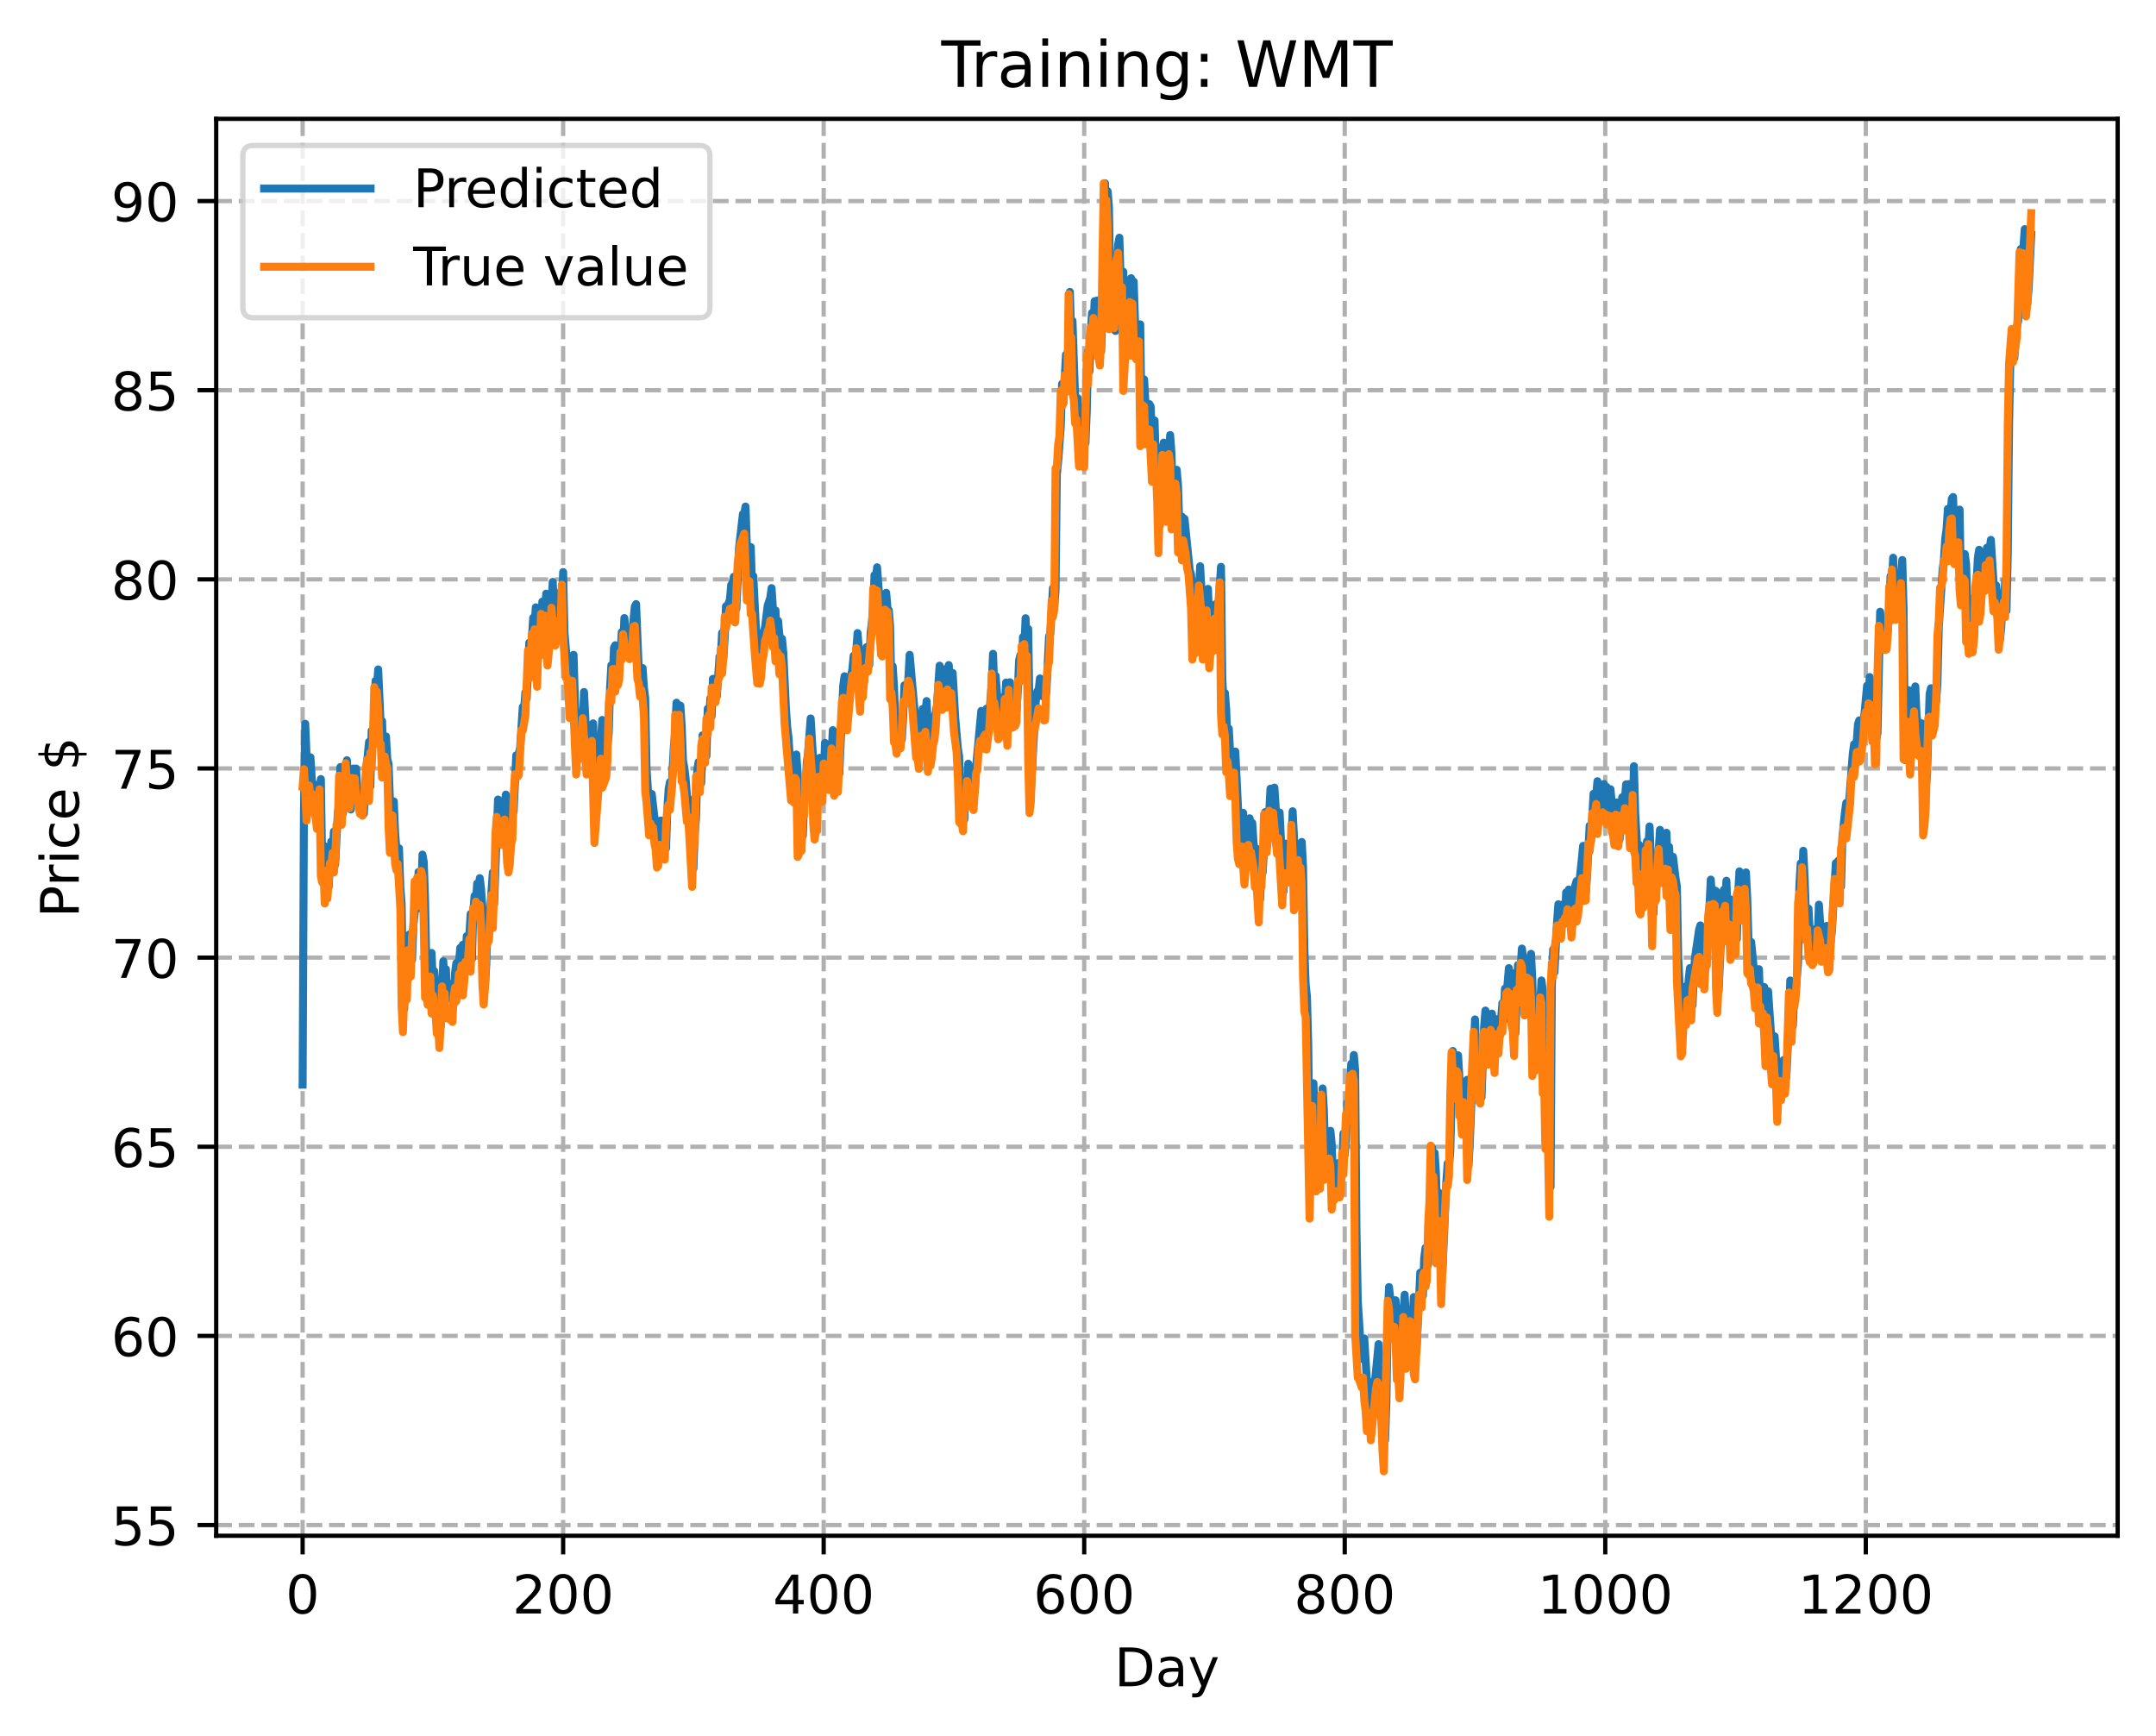 <?xml version="1.0" encoding="utf-8" standalone="no"?>
<!DOCTYPE svg PUBLIC "-//W3C//DTD SVG 1.1//EN"
  "http://www.w3.org/Graphics/SVG/1.1/DTD/svg11.dtd">
<!-- Created with matplotlib (https://matplotlib.org/) -->
<svg height="325.986pt" version="1.1" viewBox="0 0 404.923 325.986" width="404.923pt" xmlns="http://www.w3.org/2000/svg" xmlns:xlink="http://www.w3.org/1999/xlink">
 <defs>
  <style type="text/css">
*{stroke-linecap:butt;stroke-linejoin:round;}
  </style>
 </defs>
 <g id="figure_1">
  <g id="patch_1">
   <path d="M 0 325.986 
L 404.923 325.986 
L 404.923 0 
L 0 0 
z
" style="fill:#ffffff;"/>
  </g>
  <g id="axes_1">
   <g id="patch_2">
    <path d="M 40.603 288.43 
L 397.723 288.43 
L 397.723 22.318 
L 40.603 22.318 
z
" style="fill:#ffffff;"/>
   </g>
   <g id="matplotlib.axis_1">
    <g id="xtick_1">
     <g id="line2d_1">
      <path clip-path="url(#p56ade96b56)" d="M 56.836 288.43 
L 56.836 22.318 
" style="fill:none;stroke:#b0b0b0;stroke-dasharray:2.96,1.28;stroke-dashoffset:0;stroke-width:0.8;"/>
     </g>
     <g id="line2d_2">
      <defs>
       <path d="M 0 0 
L 0 3.5 
" id="maa4f3bd8e2" style="stroke:#000000;stroke-width:0.8;"/>
      </defs>
      <g>
       <use style="stroke:#000000;stroke-width:0.8;" x="56.836" xlink:href="#maa4f3bd8e2" y="288.43"/>
      </g>
     </g>
     <g id="text_1">
      <!-- 0 -->
      <defs>
       <path d="M 31.781 66.406 
Q 24.172 66.406 20.328 58.906 
Q 16.5 51.422 16.5 36.375 
Q 16.5 21.391 20.328 13.891 
Q 24.172 6.391 31.781 6.391 
Q 39.453 6.391 43.281 13.891 
Q 47.125 21.391 47.125 36.375 
Q 47.125 51.422 43.281 58.906 
Q 39.453 66.406 31.781 66.406 
z
M 31.781 74.219 
Q 44.047 74.219 50.516 64.516 
Q 56.984 54.828 56.984 36.375 
Q 56.984 17.969 50.516 8.266 
Q 44.047 -1.422 31.781 -1.422 
Q 19.531 -1.422 13.062 8.266 
Q 6.594 17.969 6.594 36.375 
Q 6.594 54.828 13.062 64.516 
Q 19.531 74.219 31.781 74.219 
z
" id="DejaVuSans-48"/>
      </defs>
      <g transform="translate(53.655 303.029)scale(0.1 -0.1)">
       <use xlink:href="#DejaVuSans-48"/>
      </g>
     </g>
    </g>
    <g id="xtick_2">
     <g id="line2d_3">
      <path clip-path="url(#p56ade96b56)" d="M 105.766 288.43 
L 105.766 22.318 
" style="fill:none;stroke:#b0b0b0;stroke-dasharray:2.96,1.28;stroke-dashoffset:0;stroke-width:0.8;"/>
     </g>
     <g id="line2d_4">
      <g>
       <use style="stroke:#000000;stroke-width:0.8;" x="105.766" xlink:href="#maa4f3bd8e2" y="288.43"/>
      </g>
     </g>
     <g id="text_2">
      <!-- 200 -->
      <defs>
       <path d="M 19.188 8.297 
L 53.609 8.297 
L 53.609 0 
L 7.328 0 
L 7.328 8.297 
Q 12.938 14.109 22.625 23.891 
Q 32.328 33.688 34.812 36.531 
Q 39.547 41.844 41.422 45.531 
Q 43.312 49.219 43.312 52.781 
Q 43.312 58.594 39.234 62.25 
Q 35.156 65.922 28.609 65.922 
Q 23.969 65.922 18.812 64.312 
Q 13.672 62.703 7.812 59.422 
L 7.812 69.391 
Q 13.766 71.781 18.938 73 
Q 24.125 74.219 28.422 74.219 
Q 39.75 74.219 46.484 68.547 
Q 53.219 62.891 53.219 53.422 
Q 53.219 48.922 51.531 44.891 
Q 49.859 40.875 45.406 35.406 
Q 44.188 33.984 37.641 27.219 
Q 31.109 20.453 19.188 8.297 
z
" id="DejaVuSans-50"/>
      </defs>
      <g transform="translate(96.223 303.029)scale(0.1 -0.1)">
       <use xlink:href="#DejaVuSans-50"/>
       <use x="63.623" xlink:href="#DejaVuSans-48"/>
       <use x="127.246" xlink:href="#DejaVuSans-48"/>
      </g>
     </g>
    </g>
    <g id="xtick_3">
     <g id="line2d_5">
      <path clip-path="url(#p56ade96b56)" d="M 154.697 288.43 
L 154.697 22.318 
" style="fill:none;stroke:#b0b0b0;stroke-dasharray:2.96,1.28;stroke-dashoffset:0;stroke-width:0.8;"/>
     </g>
     <g id="line2d_6">
      <g>
       <use style="stroke:#000000;stroke-width:0.8;" x="154.697" xlink:href="#maa4f3bd8e2" y="288.43"/>
      </g>
     </g>
     <g id="text_3">
      <!-- 400 -->
      <defs>
       <path d="M 37.797 64.312 
L 12.891 25.391 
L 37.797 25.391 
z
M 35.203 72.906 
L 47.609 72.906 
L 47.609 25.391 
L 58.016 25.391 
L 58.016 17.188 
L 47.609 17.188 
L 47.609 0 
L 37.797 0 
L 37.797 17.188 
L 4.891 17.188 
L 4.891 26.703 
z
" id="DejaVuSans-52"/>
      </defs>
      <g transform="translate(145.153 303.029)scale(0.1 -0.1)">
       <use xlink:href="#DejaVuSans-52"/>
       <use x="63.623" xlink:href="#DejaVuSans-48"/>
       <use x="127.246" xlink:href="#DejaVuSans-48"/>
      </g>
     </g>
    </g>
    <g id="xtick_4">
     <g id="line2d_7">
      <path clip-path="url(#p56ade96b56)" d="M 203.628 288.43 
L 203.628 22.318 
" style="fill:none;stroke:#b0b0b0;stroke-dasharray:2.96,1.28;stroke-dashoffset:0;stroke-width:0.8;"/>
     </g>
     <g id="line2d_8">
      <g>
       <use style="stroke:#000000;stroke-width:0.8;" x="203.628" xlink:href="#maa4f3bd8e2" y="288.43"/>
      </g>
     </g>
     <g id="text_4">
      <!-- 600 -->
      <defs>
       <path d="M 33.016 40.375 
Q 26.375 40.375 22.484 35.828 
Q 18.609 31.297 18.609 23.391 
Q 18.609 15.531 22.484 10.953 
Q 26.375 6.391 33.016 6.391 
Q 39.656 6.391 43.531 10.953 
Q 47.406 15.531 47.406 23.391 
Q 47.406 31.297 43.531 35.828 
Q 39.656 40.375 33.016 40.375 
z
M 52.594 71.297 
L 52.594 62.312 
Q 48.875 64.062 45.094 64.984 
Q 41.312 65.922 37.594 65.922 
Q 27.828 65.922 22.672 59.328 
Q 17.531 52.734 16.797 39.406 
Q 19.672 43.656 24.016 45.922 
Q 28.375 48.188 33.594 48.188 
Q 44.578 48.188 50.953 41.516 
Q 57.328 34.859 57.328 23.391 
Q 57.328 12.156 50.688 5.359 
Q 44.047 -1.422 33.016 -1.422 
Q 20.359 -1.422 13.672 8.266 
Q 6.984 17.969 6.984 36.375 
Q 6.984 53.656 15.188 63.938 
Q 23.391 74.219 37.203 74.219 
Q 40.922 74.219 44.703 73.484 
Q 48.484 72.75 52.594 71.297 
z
" id="DejaVuSans-54"/>
      </defs>
      <g transform="translate(194.084 303.029)scale(0.1 -0.1)">
       <use xlink:href="#DejaVuSans-54"/>
       <use x="63.623" xlink:href="#DejaVuSans-48"/>
       <use x="127.246" xlink:href="#DejaVuSans-48"/>
      </g>
     </g>
    </g>
    <g id="xtick_5">
     <g id="line2d_9">
      <path clip-path="url(#p56ade96b56)" d="M 252.558 288.43 
L 252.558 22.318 
" style="fill:none;stroke:#b0b0b0;stroke-dasharray:2.96,1.28;stroke-dashoffset:0;stroke-width:0.8;"/>
     </g>
     <g id="line2d_10">
      <g>
       <use style="stroke:#000000;stroke-width:0.8;" x="252.558" xlink:href="#maa4f3bd8e2" y="288.43"/>
      </g>
     </g>
     <g id="text_5">
      <!-- 800 -->
      <defs>
       <path d="M 31.781 34.625 
Q 24.75 34.625 20.719 30.859 
Q 16.703 27.094 16.703 20.516 
Q 16.703 13.922 20.719 10.156 
Q 24.75 6.391 31.781 6.391 
Q 38.812 6.391 42.859 10.172 
Q 46.922 13.969 46.922 20.516 
Q 46.922 27.094 42.891 30.859 
Q 38.875 34.625 31.781 34.625 
z
M 21.922 38.812 
Q 15.578 40.375 12.031 44.719 
Q 8.5 49.078 8.5 55.328 
Q 8.5 64.062 14.719 69.141 
Q 20.953 74.219 31.781 74.219 
Q 42.672 74.219 48.875 69.141 
Q 55.078 64.062 55.078 55.328 
Q 55.078 49.078 51.531 44.719 
Q 48 40.375 41.703 38.812 
Q 48.828 37.156 52.797 32.312 
Q 56.781 27.484 56.781 20.516 
Q 56.781 9.906 50.312 4.234 
Q 43.844 -1.422 31.781 -1.422 
Q 19.734 -1.422 13.25 4.234 
Q 6.781 9.906 6.781 20.516 
Q 6.781 27.484 10.781 32.312 
Q 14.797 37.156 21.922 38.812 
z
M 18.312 54.391 
Q 18.312 48.734 21.844 45.562 
Q 25.391 42.391 31.781 42.391 
Q 38.141 42.391 41.719 45.562 
Q 45.312 48.734 45.312 54.391 
Q 45.312 60.062 41.719 63.234 
Q 38.141 66.406 31.781 66.406 
Q 25.391 66.406 21.844 63.234 
Q 18.312 60.062 18.312 54.391 
z
" id="DejaVuSans-56"/>
      </defs>
      <g transform="translate(243.015 303.029)scale(0.1 -0.1)">
       <use xlink:href="#DejaVuSans-56"/>
       <use x="63.623" xlink:href="#DejaVuSans-48"/>
       <use x="127.246" xlink:href="#DejaVuSans-48"/>
      </g>
     </g>
    </g>
    <g id="xtick_6">
     <g id="line2d_11">
      <path clip-path="url(#p56ade96b56)" d="M 301.489 288.43 
L 301.489 22.318 
" style="fill:none;stroke:#b0b0b0;stroke-dasharray:2.96,1.28;stroke-dashoffset:0;stroke-width:0.8;"/>
     </g>
     <g id="line2d_12">
      <g>
       <use style="stroke:#000000;stroke-width:0.8;" x="301.489" xlink:href="#maa4f3bd8e2" y="288.43"/>
      </g>
     </g>
     <g id="text_6">
      <!-- 1000 -->
      <defs>
       <path d="M 12.406 8.297 
L 28.516 8.297 
L 28.516 63.922 
L 10.984 60.406 
L 10.984 69.391 
L 28.422 72.906 
L 38.281 72.906 
L 38.281 8.297 
L 54.391 8.297 
L 54.391 0 
L 12.406 0 
z
" id="DejaVuSans-49"/>
      </defs>
      <g transform="translate(288.764 303.029)scale(0.1 -0.1)">
       <use xlink:href="#DejaVuSans-49"/>
       <use x="63.623" xlink:href="#DejaVuSans-48"/>
       <use x="127.246" xlink:href="#DejaVuSans-48"/>
       <use x="190.869" xlink:href="#DejaVuSans-48"/>
      </g>
     </g>
    </g>
    <g id="xtick_7">
     <g id="line2d_13">
      <path clip-path="url(#p56ade96b56)" d="M 350.419 288.43 
L 350.419 22.318 
" style="fill:none;stroke:#b0b0b0;stroke-dasharray:2.96,1.28;stroke-dashoffset:0;stroke-width:0.8;"/>
     </g>
     <g id="line2d_14">
      <g>
       <use style="stroke:#000000;stroke-width:0.8;" x="350.419" xlink:href="#maa4f3bd8e2" y="288.43"/>
      </g>
     </g>
     <g id="text_7">
      <!-- 1200 -->
      <g transform="translate(337.694 303.029)scale(0.1 -0.1)">
       <use xlink:href="#DejaVuSans-49"/>
       <use x="63.623" xlink:href="#DejaVuSans-50"/>
       <use x="127.246" xlink:href="#DejaVuSans-48"/>
       <use x="190.869" xlink:href="#DejaVuSans-48"/>
      </g>
     </g>
    </g>
    <g id="text_8">
     <!-- Day -->
     <defs>
      <path d="M 19.672 64.797 
L 19.672 8.109 
L 31.594 8.109 
Q 46.688 8.109 53.688 14.938 
Q 60.688 21.781 60.688 36.531 
Q 60.688 51.172 53.688 57.984 
Q 46.688 64.797 31.594 64.797 
z
M 9.812 72.906 
L 30.078 72.906 
Q 51.266 72.906 61.172 64.094 
Q 71.094 55.281 71.094 36.531 
Q 71.094 17.672 61.125 8.828 
Q 51.172 0 30.078 0 
L 9.812 0 
z
" id="DejaVuSans-68"/>
      <path d="M 34.281 27.484 
Q 23.391 27.484 19.188 25 
Q 14.984 22.516 14.984 16.5 
Q 14.984 11.719 18.141 8.906 
Q 21.297 6.109 26.703 6.109 
Q 34.188 6.109 38.703 11.406 
Q 43.219 16.703 43.219 25.484 
L 43.219 27.484 
z
M 52.203 31.203 
L 52.203 0 
L 43.219 0 
L 43.219 8.297 
Q 40.141 3.328 35.547 0.953 
Q 30.953 -1.422 24.312 -1.422 
Q 15.922 -1.422 10.953 3.297 
Q 6 8.016 6 15.922 
Q 6 25.141 12.172 29.828 
Q 18.359 34.516 30.609 34.516 
L 43.219 34.516 
L 43.219 35.406 
Q 43.219 41.609 39.141 45 
Q 35.062 48.391 27.688 48.391 
Q 23 48.391 18.547 47.266 
Q 14.109 46.141 10.016 43.891 
L 10.016 52.203 
Q 14.938 54.109 19.578 55.047 
Q 24.219 56 28.609 56 
Q 40.484 56 46.344 49.844 
Q 52.203 43.703 52.203 31.203 
z
" id="DejaVuSans-97"/>
      <path d="M 32.172 -5.078 
Q 28.375 -14.844 24.75 -17.812 
Q 21.141 -20.797 15.094 -20.797 
L 7.906 -20.797 
L 7.906 -13.281 
L 13.188 -13.281 
Q 16.891 -13.281 18.938 -11.516 
Q 21 -9.766 23.484 -3.219 
L 25.094 0.875 
L 2.984 54.688 
L 12.5 54.688 
L 29.594 11.922 
L 46.688 54.688 
L 56.203 54.688 
z
" id="DejaVuSans-121"/>
     </defs>
     <g transform="translate(209.29 316.707)scale(0.1 -0.1)">
      <use xlink:href="#DejaVuSans-68"/>
      <use x="77.002" xlink:href="#DejaVuSans-97"/>
      <use x="138.281" xlink:href="#DejaVuSans-121"/>
     </g>
    </g>
   </g>
   <g id="matplotlib.axis_2">
    <g id="ytick_1">
     <g id="line2d_15">
      <path clip-path="url(#p56ade96b56)" d="M 40.603 286.423 
L 397.723 286.423 
" style="fill:none;stroke:#b0b0b0;stroke-dasharray:2.96,1.28;stroke-dashoffset:0;stroke-width:0.8;"/>
     </g>
     <g id="line2d_16">
      <defs>
       <path d="M 0 0 
L -3.5 0 
" id="m61cbe44126" style="stroke:#000000;stroke-width:0.8;"/>
      </defs>
      <g>
       <use style="stroke:#000000;stroke-width:0.8;" x="40.603" xlink:href="#m61cbe44126" y="286.423"/>
      </g>
     </g>
     <g id="text_9">
      <!-- 55 -->
      <defs>
       <path d="M 10.797 72.906 
L 49.516 72.906 
L 49.516 64.594 
L 19.828 64.594 
L 19.828 46.734 
Q 21.969 47.469 24.109 47.828 
Q 26.266 48.188 28.422 48.188 
Q 40.625 48.188 47.75 41.5 
Q 54.891 34.812 54.891 23.391 
Q 54.891 11.625 47.562 5.094 
Q 40.234 -1.422 26.906 -1.422 
Q 22.312 -1.422 17.547 -0.641 
Q 12.797 0.141 7.719 1.703 
L 7.719 11.625 
Q 12.109 9.234 16.797 8.062 
Q 21.484 6.891 26.703 6.891 
Q 35.156 6.891 40.078 11.328 
Q 45.016 15.766 45.016 23.391 
Q 45.016 31 40.078 35.438 
Q 35.156 39.891 26.703 39.891 
Q 22.75 39.891 18.812 39.016 
Q 14.891 38.141 10.797 36.281 
z
" id="DejaVuSans-53"/>
      </defs>
      <g transform="translate(20.878 290.222)scale(0.1 -0.1)">
       <use xlink:href="#DejaVuSans-53"/>
       <use x="63.623" xlink:href="#DejaVuSans-53"/>
      </g>
     </g>
    </g>
    <g id="ytick_2">
     <g id="line2d_17">
      <path clip-path="url(#p56ade96b56)" d="M 40.603 250.899 
L 397.723 250.899 
" style="fill:none;stroke:#b0b0b0;stroke-dasharray:2.96,1.28;stroke-dashoffset:0;stroke-width:0.8;"/>
     </g>
     <g id="line2d_18">
      <g>
       <use style="stroke:#000000;stroke-width:0.8;" x="40.603" xlink:href="#m61cbe44126" y="250.899"/>
      </g>
     </g>
     <g id="text_10">
      <!-- 60 -->
      <g transform="translate(20.878 254.699)scale(0.1 -0.1)">
       <use xlink:href="#DejaVuSans-54"/>
       <use x="63.623" xlink:href="#DejaVuSans-48"/>
      </g>
     </g>
    </g>
    <g id="ytick_3">
     <g id="line2d_19">
      <path clip-path="url(#p56ade96b56)" d="M 40.603 215.376 
L 397.723 215.376 
" style="fill:none;stroke:#b0b0b0;stroke-dasharray:2.96,1.28;stroke-dashoffset:0;stroke-width:0.8;"/>
     </g>
     <g id="line2d_20">
      <g>
       <use style="stroke:#000000;stroke-width:0.8;" x="40.603" xlink:href="#m61cbe44126" y="215.376"/>
      </g>
     </g>
     <g id="text_11">
      <!-- 65 -->
      <g transform="translate(20.878 219.175)scale(0.1 -0.1)">
       <use xlink:href="#DejaVuSans-54"/>
       <use x="63.623" xlink:href="#DejaVuSans-53"/>
      </g>
     </g>
    </g>
    <g id="ytick_4">
     <g id="line2d_21">
      <path clip-path="url(#p56ade96b56)" d="M 40.603 179.853 
L 397.723 179.853 
" style="fill:none;stroke:#b0b0b0;stroke-dasharray:2.96,1.28;stroke-dashoffset:0;stroke-width:0.8;"/>
     </g>
     <g id="line2d_22">
      <g>
       <use style="stroke:#000000;stroke-width:0.8;" x="40.603" xlink:href="#m61cbe44126" y="179.853"/>
      </g>
     </g>
     <g id="text_12">
      <!-- 70 -->
      <defs>
       <path d="M 8.203 72.906 
L 55.078 72.906 
L 55.078 68.703 
L 28.609 0 
L 18.312 0 
L 43.219 64.594 
L 8.203 64.594 
z
" id="DejaVuSans-55"/>
      </defs>
      <g transform="translate(20.878 183.652)scale(0.1 -0.1)">
       <use xlink:href="#DejaVuSans-55"/>
       <use x="63.623" xlink:href="#DejaVuSans-48"/>
      </g>
     </g>
    </g>
    <g id="ytick_5">
     <g id="line2d_23">
      <path clip-path="url(#p56ade96b56)" d="M 40.603 144.329 
L 397.723 144.329 
" style="fill:none;stroke:#b0b0b0;stroke-dasharray:2.96,1.28;stroke-dashoffset:0;stroke-width:0.8;"/>
     </g>
     <g id="line2d_24">
      <g>
       <use style="stroke:#000000;stroke-width:0.8;" x="40.603" xlink:href="#m61cbe44126" y="144.329"/>
      </g>
     </g>
     <g id="text_13">
      <!-- 75 -->
      <g transform="translate(20.878 148.129)scale(0.1 -0.1)">
       <use xlink:href="#DejaVuSans-55"/>
       <use x="63.623" xlink:href="#DejaVuSans-53"/>
      </g>
     </g>
    </g>
    <g id="ytick_6">
     <g id="line2d_25">
      <path clip-path="url(#p56ade96b56)" d="M 40.603 108.806 
L 397.723 108.806 
" style="fill:none;stroke:#b0b0b0;stroke-dasharray:2.96,1.28;stroke-dashoffset:0;stroke-width:0.8;"/>
     </g>
     <g id="line2d_26">
      <g>
       <use style="stroke:#000000;stroke-width:0.8;" x="40.603" xlink:href="#m61cbe44126" y="108.806"/>
      </g>
     </g>
     <g id="text_14">
      <!-- 80 -->
      <g transform="translate(20.878 112.605)scale(0.1 -0.1)">
       <use xlink:href="#DejaVuSans-56"/>
       <use x="63.623" xlink:href="#DejaVuSans-48"/>
      </g>
     </g>
    </g>
    <g id="ytick_7">
     <g id="line2d_27">
      <path clip-path="url(#p56ade96b56)" d="M 40.603 73.283 
L 397.723 73.283 
" style="fill:none;stroke:#b0b0b0;stroke-dasharray:2.96,1.28;stroke-dashoffset:0;stroke-width:0.8;"/>
     </g>
     <g id="line2d_28">
      <g>
       <use style="stroke:#000000;stroke-width:0.8;" x="40.603" xlink:href="#m61cbe44126" y="73.283"/>
      </g>
     </g>
     <g id="text_15">
      <!-- 85 -->
      <g transform="translate(20.878 77.082)scale(0.1 -0.1)">
       <use xlink:href="#DejaVuSans-56"/>
       <use x="63.623" xlink:href="#DejaVuSans-53"/>
      </g>
     </g>
    </g>
    <g id="ytick_8">
     <g id="line2d_29">
      <path clip-path="url(#p56ade96b56)" d="M 40.603 37.759 
L 397.723 37.759 
" style="fill:none;stroke:#b0b0b0;stroke-dasharray:2.96,1.28;stroke-dashoffset:0;stroke-width:0.8;"/>
     </g>
     <g id="line2d_30">
      <g>
       <use style="stroke:#000000;stroke-width:0.8;" x="40.603" xlink:href="#m61cbe44126" y="37.759"/>
      </g>
     </g>
     <g id="text_16">
      <!-- 90 -->
      <defs>
       <path d="M 10.984 1.516 
L 10.984 10.5 
Q 14.703 8.734 18.5 7.812 
Q 22.312 6.891 25.984 6.891 
Q 35.75 6.891 40.891 13.453 
Q 46.047 20.016 46.781 33.406 
Q 43.953 29.203 39.594 26.953 
Q 35.25 24.703 29.984 24.703 
Q 19.047 24.703 12.672 31.312 
Q 6.297 37.938 6.297 49.422 
Q 6.297 60.641 12.938 67.422 
Q 19.578 74.219 30.609 74.219 
Q 43.266 74.219 49.922 64.516 
Q 56.594 54.828 56.594 36.375 
Q 56.594 19.141 48.406 8.859 
Q 40.234 -1.422 26.422 -1.422 
Q 22.703 -1.422 18.891 -0.688 
Q 15.094 0.047 10.984 1.516 
z
M 30.609 32.422 
Q 37.25 32.422 41.125 36.953 
Q 45.016 41.5 45.016 49.422 
Q 45.016 57.281 41.125 61.844 
Q 37.25 66.406 30.609 66.406 
Q 23.969 66.406 20.094 61.844 
Q 16.219 57.281 16.219 49.422 
Q 16.219 41.5 20.094 36.953 
Q 23.969 32.422 30.609 32.422 
z
" id="DejaVuSans-57"/>
      </defs>
      <g transform="translate(20.878 41.558)scale(0.1 -0.1)">
       <use xlink:href="#DejaVuSans-57"/>
       <use x="63.623" xlink:href="#DejaVuSans-48"/>
      </g>
     </g>
    </g>
    <g id="text_17">
     <!-- Price $ -->
     <defs>
      <path d="M 19.672 64.797 
L 19.672 37.406 
L 32.078 37.406 
Q 38.969 37.406 42.719 40.969 
Q 46.484 44.531 46.484 51.125 
Q 46.484 57.672 42.719 61.234 
Q 38.969 64.797 32.078 64.797 
z
M 9.812 72.906 
L 32.078 72.906 
Q 44.344 72.906 50.609 67.359 
Q 56.891 61.812 56.891 51.125 
Q 56.891 40.328 50.609 34.812 
Q 44.344 29.297 32.078 29.297 
L 19.672 29.297 
L 19.672 0 
L 9.812 0 
z
" id="DejaVuSans-80"/>
      <path d="M 41.109 46.297 
Q 39.594 47.172 37.812 47.578 
Q 36.031 48 33.891 48 
Q 26.266 48 22.188 43.047 
Q 18.109 38.094 18.109 28.812 
L 18.109 0 
L 9.078 0 
L 9.078 54.688 
L 18.109 54.688 
L 18.109 46.188 
Q 20.953 51.172 25.484 53.578 
Q 30.031 56 36.531 56 
Q 37.453 56 38.578 55.875 
Q 39.703 55.766 41.062 55.516 
z
" id="DejaVuSans-114"/>
      <path d="M 9.422 54.688 
L 18.406 54.688 
L 18.406 0 
L 9.422 0 
z
M 9.422 75.984 
L 18.406 75.984 
L 18.406 64.594 
L 9.422 64.594 
z
" id="DejaVuSans-105"/>
      <path d="M 48.781 52.594 
L 48.781 44.188 
Q 44.969 46.297 41.141 47.344 
Q 37.312 48.391 33.406 48.391 
Q 24.656 48.391 19.812 42.844 
Q 14.984 37.312 14.984 27.297 
Q 14.984 17.281 19.812 11.734 
Q 24.656 6.203 33.406 6.203 
Q 37.312 6.203 41.141 7.25 
Q 44.969 8.297 48.781 10.406 
L 48.781 2.094 
Q 45.016 0.344 40.984 -0.531 
Q 36.969 -1.422 32.422 -1.422 
Q 20.062 -1.422 12.781 6.344 
Q 5.516 14.109 5.516 27.297 
Q 5.516 40.672 12.859 48.328 
Q 20.219 56 33.016 56 
Q 37.156 56 41.109 55.141 
Q 45.062 54.297 48.781 52.594 
z
" id="DejaVuSans-99"/>
      <path d="M 56.203 29.594 
L 56.203 25.203 
L 14.891 25.203 
Q 15.484 15.922 20.484 11.062 
Q 25.484 6.203 34.422 6.203 
Q 39.594 6.203 44.453 7.469 
Q 49.312 8.734 54.109 11.281 
L 54.109 2.781 
Q 49.266 0.734 44.188 -0.344 
Q 39.109 -1.422 33.891 -1.422 
Q 20.797 -1.422 13.156 6.188 
Q 5.516 13.812 5.516 26.812 
Q 5.516 40.234 12.766 48.109 
Q 20.016 56 32.328 56 
Q 43.359 56 49.781 48.891 
Q 56.203 41.797 56.203 29.594 
z
M 47.219 32.234 
Q 47.125 39.594 43.094 43.984 
Q 39.062 48.391 32.422 48.391 
Q 24.906 48.391 20.391 44.141 
Q 15.875 39.891 15.188 32.172 
z
" id="DejaVuSans-101"/>
      <path id="DejaVuSans-32"/>
      <path d="M 33.797 -14.703 
L 28.906 -14.703 
L 28.859 0 
Q 23.734 0.094 18.609 1.188 
Q 13.484 2.297 8.297 4.5 
L 8.297 13.281 
Q 13.281 10.156 18.375 8.562 
Q 23.484 6.984 28.906 6.938 
L 28.906 29.203 
Q 18.109 30.953 13.203 35.156 
Q 8.297 39.359 8.297 46.688 
Q 8.297 54.641 13.625 59.219 
Q 18.953 63.812 28.906 64.5 
L 28.906 75.984 
L 33.797 75.984 
L 33.797 64.656 
Q 38.328 64.453 42.578 63.688 
Q 46.828 62.938 50.875 61.625 
L 50.875 53.078 
Q 46.828 55.125 42.547 56.25 
Q 38.281 57.375 33.797 57.562 
L 33.797 36.719 
Q 44.875 35.016 50.094 30.609 
Q 55.328 26.219 55.328 18.609 
Q 55.328 10.359 49.781 5.594 
Q 44.234 0.828 33.797 0.094 
z
M 28.906 37.594 
L 28.906 57.625 
Q 23.25 56.984 20.266 54.391 
Q 17.281 51.812 17.281 47.516 
Q 17.281 43.312 20.031 40.969 
Q 22.797 38.625 28.906 37.594 
z
M 33.797 28.219 
L 33.797 7.078 
Q 39.984 7.906 43.141 10.594 
Q 46.297 13.281 46.297 17.672 
Q 46.297 21.969 43.281 24.5 
Q 40.281 27.047 33.797 28.219 
z
" id="DejaVuSans-36"/>
     </defs>
     <g transform="translate(14.798 172.342)rotate(-90)scale(0.1 -0.1)">
      <use xlink:href="#DejaVuSans-80"/>
      <use x="58.553" xlink:href="#DejaVuSans-114"/>
      <use x="99.666" xlink:href="#DejaVuSans-105"/>
      <use x="127.449" xlink:href="#DejaVuSans-99"/>
      <use x="182.43" xlink:href="#DejaVuSans-101"/>
      <use x="243.953" xlink:href="#DejaVuSans-32"/>
      <use x="275.74" xlink:href="#DejaVuSans-36"/>
     </g>
    </g>
   </g>
   <g id="line2d_31">
    <path clip-path="url(#p56ade96b56)" d="M 56.836 203.712 
L 57.081 152.681 
L 57.325 135.929 
L 57.814 147.703 
L 58.059 146.252 
L 58.304 142.224 
L 58.793 150.133 
L 59.038 147.314 
L 59.282 152.357 
L 59.527 153.521 
L 59.772 155.336 
L 60.016 148.361 
L 60.261 146.319 
L 60.506 162.179 
L 60.75 163.004 
L 60.995 158.941 
L 61.24 165.328 
L 61.484 161.961 
L 61.729 166.571 
L 62.218 158.041 
L 62.463 161.503 
L 62.708 156.167 
L 62.952 162.327 
L 63.441 152.796 
L 63.686 150.967 
L 63.931 144.061 
L 64.175 150.208 
L 64.42 152.707 
L 64.665 147.765 
L 64.909 147.578 
L 65.154 142.785 
L 65.643 150.519 
L 65.888 152.033 
L 66.133 145.66 
L 66.377 144.345 
L 66.622 148.176 
L 66.867 144.341 
L 67.111 148.284 
L 67.356 149.167 
L 67.845 152.691 
L 68.09 148.763 
L 68.335 152.824 
L 68.824 144.306 
L 69.313 139.334 
L 69.558 147.706 
L 69.802 137.231 
L 70.047 139.716 
L 70.536 127.863 
L 70.781 129.544 
L 71.026 125.725 
L 71.515 136.663 
L 71.76 135.421 
L 72.004 144.206 
L 72.494 138.309 
L 72.738 142.533 
L 72.983 143.483 
L 73.472 157.064 
L 73.717 154.424 
L 73.962 150.506 
L 74.206 156.455 
L 74.696 162.331 
L 74.94 159.313 
L 75.185 166.589 
L 75.429 169.732 
L 75.674 185.036 
L 75.919 189.463 
L 76.163 181.955 
L 76.408 182.483 
L 76.653 183.852 
L 76.897 175.499 
L 77.387 180.287 
L 77.631 173.915 
L 77.876 171.542 
L 78.121 165.851 
L 78.365 170.685 
L 78.61 163.777 
L 78.855 168.211 
L 79.099 169.203 
L 79.344 160.508 
L 79.589 161.913 
L 79.833 168.961 
L 80.078 181.66 
L 80.323 182.489 
L 80.567 186.543 
L 81.056 178.974 
L 81.301 184.935 
L 81.546 182.367 
L 81.79 185.675 
L 82.035 186.702 
L 82.28 190.74 
L 82.524 187.159 
L 82.769 192.852 
L 83.258 180.52 
L 83.503 184.908 
L 83.748 182.029 
L 83.992 187.579 
L 84.237 184.722 
L 84.726 187.632 
L 84.971 184.846 
L 85.216 188.563 
L 85.46 182.756 
L 85.705 180.875 
L 85.95 183.83 
L 86.439 178.021 
L 86.684 181.068 
L 86.928 177.432 
L 87.173 182.069 
L 87.417 179.905 
L 87.662 175.813 
L 87.907 177.795 
L 88.151 175.656 
L 88.396 171.645 
L 88.641 180.076 
L 88.885 171.175 
L 89.13 168.257 
L 89.375 169.582 
L 89.619 165.928 
L 89.864 169.072 
L 90.109 164.93 
L 90.353 166.98 
L 90.598 170.537 
L 90.843 181.811 
L 91.087 185.265 
L 91.332 181.16 
L 91.577 172.989 
L 92.066 170.773 
L 92.555 163.854 
L 92.8 169.804 
L 93.534 150.16 
L 93.778 153.557 
L 94.023 154.795 
L 94.268 156.932 
L 94.512 157.535 
L 94.757 151.279 
L 95.002 149.234 
L 95.246 152.934 
L 95.491 158.318 
L 95.736 161.202 
L 95.98 157.697 
L 96.225 152.527 
L 96.47 152.47 
L 96.959 141.865 
L 97.204 144.124 
L 97.448 141.466 
L 97.693 140.391 
L 98.182 132.772 
L 98.427 133.348 
L 98.672 130.04 
L 98.916 131.164 
L 99.405 120.706 
L 99.65 123.55 
L 100.139 116.035 
L 100.384 117.536 
L 100.629 114.064 
L 100.873 116.934 
L 101.118 122.807 
L 101.363 117.445 
L 101.607 120.206 
L 101.852 112.996 
L 102.097 118.754 
L 102.586 111.496 
L 103.075 122.223 
L 103.809 109.286 
L 104.054 114.026 
L 104.299 111.302 
L 104.543 117.679 
L 104.788 115.459 
L 105.032 111.943 
L 105.277 116.892 
L 105.522 115.005 
L 105.766 107.443 
L 106.011 118.746 
L 106.5 124.488 
L 106.745 123.73 
L 106.99 126.642 
L 107.234 131.163 
L 107.479 124.964 
L 107.724 122.982 
L 107.968 131.366 
L 108.458 141.43 
L 108.702 136.024 
L 108.947 134.199 
L 109.192 139.06 
L 109.436 137.544 
L 109.681 129.964 
L 110.17 139.446 
L 110.415 141.727 
L 110.66 139.194 
L 110.904 142.405 
L 111.393 135.857 
L 111.883 151.28 
L 112.372 145.742 
L 112.617 143.329 
L 113.106 135.219 
L 113.351 142.361 
L 113.595 139.794 
L 114.085 139.985 
L 114.329 137.727 
L 114.574 129.3 
L 114.819 124.958 
L 115.063 128.348 
L 115.308 121.653 
L 115.553 121.186 
L 115.797 127.184 
L 116.042 123.433 
L 116.287 125.585 
L 116.531 123.002 
L 116.776 118.722 
L 117.02 121.993 
L 117.265 116.073 
L 117.754 121.506 
L 117.999 121.86 
L 118.244 122.787 
L 118.488 122.772 
L 118.978 116.516 
L 119.222 113.931 
L 119.467 113.453 
L 119.956 125.591 
L 120.201 125.693 
L 120.446 128.379 
L 120.69 125.467 
L 120.935 129.119 
L 121.18 131.092 
L 121.424 144.338 
L 121.914 151.72 
L 122.158 153.411 
L 122.403 149.112 
L 123.137 155.499 
L 123.626 159.679 
L 123.871 157.527 
L 124.115 154.101 
L 124.36 156.551 
L 124.605 154.671 
L 124.849 157.861 
L 125.094 159.331 
L 125.339 151.962 
L 125.583 148.127 
L 125.828 146.878 
L 126.073 149.168 
L 126.562 140.12 
L 126.807 137.725 
L 127.051 131.977 
L 127.541 135.551 
L 127.785 132.516 
L 128.03 136.395 
L 128.275 142.869 
L 128.519 144.162 
L 128.764 146.199 
L 129.253 152.438 
L 129.498 150.162 
L 130.232 163.126 
L 130.476 156.586 
L 130.721 153.64 
L 130.966 144.447 
L 131.21 143.099 
L 131.455 146.808 
L 131.7 147.063 
L 131.944 138.115 
L 132.189 138.572 
L 132.434 139.403 
L 132.678 141.984 
L 132.923 133.106 
L 133.168 136.297 
L 133.412 131.136 
L 133.657 134.509 
L 133.902 127.49 
L 134.146 128.124 
L 134.636 130.736 
L 135.125 123.353 
L 135.369 123.71 
L 135.614 118.877 
L 135.859 123.548 
L 136.103 119.936 
L 136.348 113.862 
L 136.593 116.612 
L 136.837 113.281 
L 137.082 112.663 
L 137.327 109.843 
L 137.571 109.49 
L 137.816 108.334 
L 138.061 112.343 
L 138.305 114.3 
L 138.795 102.957 
L 139.529 96.529 
L 139.773 96.554 
L 140.018 95.136 
L 140.507 109.721 
L 140.752 104.358 
L 140.996 102.74 
L 141.241 109.999 
L 141.486 108.207 
L 141.975 118.143 
L 142.464 124.633 
L 142.709 119.992 
L 142.954 124.834 
L 143.443 118.692 
L 143.688 117.752 
L 144.177 113.749 
L 144.666 112.266 
L 144.911 110.453 
L 145.4 118.06 
L 145.645 114.638 
L 145.89 119.762 
L 146.134 116.603 
L 146.379 119.269 
L 146.624 124.165 
L 146.868 119.968 
L 147.113 122.533 
L 147.602 132.926 
L 147.847 136.558 
L 148.091 138.465 
L 148.581 146.348 
L 148.825 148.503 
L 149.07 143.133 
L 149.315 146.281 
L 149.559 141.706 
L 149.804 145.115 
L 150.049 154.976 
L 150.538 153.918 
L 150.783 156.962 
L 151.027 150.388 
L 151.272 149.493 
L 151.517 143.229 
L 151.761 141.477 
L 152.251 134.931 
L 152.74 143.017 
L 152.984 153.079 
L 153.229 155.442 
L 153.474 151.104 
L 153.718 149.833 
L 153.963 142.331 
L 154.208 145.475 
L 154.452 142.512 
L 154.697 147.708 
L 154.942 139.526 
L 155.186 143.08 
L 155.431 139.948 
L 155.92 146.566 
L 156.41 137.133 
L 156.899 146.032 
L 157.144 142.393 
L 157.388 141.235 
L 157.633 145.343 
L 158.367 128.762 
L 158.612 127.007 
L 158.856 131.602 
L 159.101 133.069 
L 159.345 133.387 
L 159.835 126.872 
L 160.079 125.77 
L 160.324 123.149 
L 160.569 125.696 
L 161.058 118.895 
L 161.303 121.83 
L 161.792 129.877 
L 162.037 122.773 
L 162.281 128.046 
L 162.526 123.68 
L 162.771 121.529 
L 163.015 124.917 
L 163.26 124.877 
L 163.505 118.988 
L 163.994 114.687 
L 164.239 108.021 
L 164.483 109.433 
L 164.728 106.543 
L 165.462 116.767 
L 165.706 121.149 
L 165.951 122.452 
L 166.196 115.081 
L 166.44 111.325 
L 166.685 114.272 
L 166.93 114.614 
L 167.174 117.698 
L 167.419 130.314 
L 167.664 125.147 
L 167.908 129.087 
L 168.153 135.431 
L 168.398 137.47 
L 168.642 138.341 
L 168.887 134.671 
L 169.376 138.885 
L 169.621 134.782 
L 169.866 128.708 
L 170.11 130.852 
L 170.355 131.856 
L 170.844 122.978 
L 172.312 139.655 
L 172.557 138.042 
L 172.801 141.03 
L 173.291 133.149 
L 173.535 136.498 
L 174.025 131.671 
L 174.514 141.564 
L 174.759 137.728 
L 175.003 140.415 
L 175.493 134.737 
L 175.737 133.878 
L 175.982 132.447 
L 176.471 125.02 
L 176.96 129.868 
L 177.205 130.677 
L 177.45 127.087 
L 177.694 125.612 
L 177.939 129.484 
L 178.184 124.907 
L 178.428 128.881 
L 178.673 130.222 
L 178.918 126.38 
L 179.407 134.881 
L 179.896 140.525 
L 180.141 142.072 
L 180.386 150.381 
L 180.63 152.607 
L 180.875 150.27 
L 181.12 153.909 
L 181.364 147.472 
L 181.609 148.982 
L 181.854 143.433 
L 182.098 147.235 
L 182.343 148.937 
L 182.588 149.689 
L 182.832 145.737 
L 183.077 148.677 
L 183.321 143.99 
L 184.3 133.512 
L 184.545 136.203 
L 184.789 137.513 
L 185.034 133.828 
L 185.279 133.109 
L 185.523 137.45 
L 186.257 128.639 
L 186.502 122.794 
L 186.747 129.638 
L 186.991 126.926 
L 187.481 133.076 
L 187.725 136.149 
L 188.215 131.001 
L 188.459 133.336 
L 188.704 134.158 
L 188.948 128.193 
L 189.438 137.023 
L 189.682 128.138 
L 189.927 132.787 
L 190.172 129.5 
L 190.416 135.194 
L 190.661 130.387 
L 190.906 133.549 
L 191.15 129.841 
L 191.395 124.033 
L 191.64 123.055 
L 191.884 126.59 
L 192.129 119.634 
L 192.374 121.968 
L 192.618 116.105 
L 192.863 122.475 
L 193.108 118.117 
L 193.597 148.872 
L 194.575 131.018 
L 194.82 129.819 
L 195.065 129.66 
L 195.309 127.426 
L 195.554 130.692 
L 195.799 129.001 
L 196.043 128.642 
L 196.288 131.174 
L 196.533 129.82 
L 197.022 119.498 
L 197.267 118.995 
L 197.756 110.468 
L 198.001 114.051 
L 198.245 110.79 
L 198.49 89.101 
L 198.735 86.699 
L 199.224 80.156 
L 199.469 72.098 
L 199.713 75.717 
L 200.203 66.613 
L 200.447 71.672 
L 200.692 69.436 
L 200.936 54.822 
L 201.181 63.12 
L 201.426 60.27 
L 201.915 74.544 
L 202.16 78.149 
L 202.404 74.768 
L 202.649 81.644 
L 202.894 83.692 
L 203.138 76.717 
L 203.383 78.923 
L 203.628 76.469 
L 203.872 83.202 
L 204.117 76.963 
L 204.362 66.083 
L 204.606 69.752 
L 204.851 62.621 
L 205.096 58.776 
L 205.34 61.97 
L 205.585 56.563 
L 205.83 60.701 
L 206.074 56.429 
L 206.319 62.536 
L 206.563 61.045 
L 206.808 65.953 
L 207.053 59.378 
L 207.542 34.414 
L 207.787 41.48 
L 208.031 35.921 
L 208.276 38.885 
L 208.521 56.068 
L 208.765 51.706 
L 209.01 57.425 
L 209.499 62.163 
L 209.744 50.186 
L 209.989 45.973 
L 210.233 44.64 
L 210.478 52.855 
L 210.723 56.516 
L 210.967 51.035 
L 211.212 66.769 
L 211.457 64.311 
L 211.946 57.472 
L 212.191 53.738 
L 212.435 52.246 
L 212.68 61.671 
L 212.924 52.889 
L 213.169 60.424 
L 213.414 64.423 
L 213.658 66.579 
L 214.148 60.914 
L 214.392 78.827 
L 214.637 76.279 
L 214.882 71.262 
L 215.371 79.901 
L 215.616 76.694 
L 215.86 75.889 
L 216.105 76.319 
L 216.594 86.764 
L 216.839 78.96 
L 217.084 87.254 
L 217.328 83.957 
L 217.818 98.733 
L 218.062 92.69 
L 218.307 90.916 
L 218.551 83.132 
L 219.041 91.738 
L 219.285 95.654 
L 219.53 85.375 
L 219.775 81.704 
L 220.019 85.21 
L 220.264 93.621 
L 220.509 92.205 
L 220.753 95.938 
L 220.998 88.236 
L 221.243 91.054 
L 221.487 98.87 
L 221.732 97.55 
L 221.977 97.025 
L 222.221 101.16 
L 222.466 97.44 
L 222.955 102.317 
L 223.445 107.116 
L 223.689 107.85 
L 223.934 111.909 
L 224.179 120.106 
L 224.423 116.696 
L 224.668 119.039 
L 224.912 116.388 
L 225.402 106.342 
L 225.646 110.849 
L 225.891 113.263 
L 226.136 120.035 
L 226.38 117.71 
L 226.87 110.599 
L 227.359 122.68 
L 227.604 119.095 
L 227.848 113.694 
L 228.093 119.117 
L 228.338 113.46 
L 228.582 118.074 
L 229.316 106.462 
L 229.561 127.374 
L 229.806 132.386 
L 230.05 130.146 
L 230.295 133.247 
L 230.539 139.749 
L 230.784 136.856 
L 231.273 145.8 
L 231.518 141.254 
L 231.763 144.293 
L 232.007 141.148 
L 232.741 156.418 
L 232.986 158.865 
L 233.231 154.796 
L 233.475 152.656 
L 233.965 163.121 
L 234.454 155.734 
L 234.699 153.683 
L 234.943 157.186 
L 235.188 154.566 
L 235.433 158.254 
L 235.922 162.778 
L 236.167 159.485 
L 236.411 165.737 
L 236.656 168.958 
L 236.9 163.104 
L 237.145 163.869 
L 237.39 159.622 
L 237.634 152.518 
L 237.879 157.139 
L 238.124 157.267 
L 238.613 148.121 
L 239.102 152.629 
L 239.347 147.922 
L 239.836 155.421 
L 240.081 157.808 
L 240.326 152.593 
L 241.06 167.425 
L 241.304 161.566 
L 241.549 158.448 
L 241.794 162.253 
L 242.038 163.584 
L 242.527 158.354 
L 242.772 152.361 
L 243.017 156.976 
L 243.261 164.62 
L 243.751 161.314 
L 243.995 158.685 
L 244.24 162.21 
L 244.485 158.132 
L 244.729 162.843 
L 244.974 178.239 
L 245.219 184.978 
L 245.463 187.137 
L 245.708 196.388 
L 245.953 216.535 
L 246.197 219.102 
L 246.687 203.447 
L 246.931 210.581 
L 247.176 213.771 
L 247.421 219.894 
L 247.665 213.149 
L 247.91 210.129 
L 248.155 218.785 
L 248.399 204.419 
L 248.644 208.479 
L 248.888 217.794 
L 249.133 213.951 
L 249.378 217.298 
L 249.867 212.377 
L 250.112 214.864 
L 250.356 221.689 
L 250.601 218.562 
L 250.846 222.5 
L 251.09 219.295 
L 251.335 218.452 
L 251.58 219.69 
L 251.824 221.578 
L 252.069 219.279 
L 252.314 212.899 
L 252.558 216.877 
L 252.803 213.403 
L 253.048 207.077 
L 253.292 209.225 
L 253.782 199.779 
L 254.026 201.461 
L 254.271 198.136 
L 254.515 200.966 
L 254.76 230.718 
L 255.005 244.265 
L 255.494 252.044 
L 255.983 255.271 
L 256.228 251.367 
L 256.962 263.354 
L 257.207 262.183 
L 257.451 259.6 
L 257.696 265.04 
L 258.919 252.438 
L 259.164 256.875 
L 259.409 254.651 
L 259.898 265.981 
L 260.143 270.499 
L 260.387 263.045 
L 260.632 247.663 
L 260.876 241.729 
L 261.366 246.223 
L 261.61 244.132 
L 261.855 247.826 
L 262.1 244.21 
L 262.344 246.88 
L 262.589 252.909 
L 262.834 251.274 
L 263.078 256.483 
L 263.812 243.166 
L 264.302 252.221 
L 264.546 248.305 
L 264.791 252.233 
L 265.036 246.136 
L 265.28 248.634 
L 265.525 243.599 
L 265.77 251.19 
L 266.014 253.989 
L 266.748 239.011 
L 266.993 241.992 
L 267.237 243.332 
L 267.482 236.281 
L 267.727 234.375 
L 267.971 238.294 
L 268.216 237.296 
L 268.461 228.057 
L 268.705 223.3 
L 268.95 215.506 
L 269.195 221.033 
L 269.439 216.527 
L 269.684 220.29 
L 269.929 229.129 
L 270.173 223.923 
L 270.418 232.766 
L 270.663 228.949 
L 270.907 238.844 
L 271.641 221.971 
L 271.886 218.507 
L 272.131 219.058 
L 272.375 216.322 
L 272.864 197.384 
L 273.354 203.981 
L 273.598 203.349 
L 273.843 198.199 
L 274.088 202.342 
L 274.332 208.514 
L 274.577 207.689 
L 274.822 211.269 
L 275.066 204.943 
L 275.311 205.714 
L 275.556 202.802 
L 275.8 218.953 
L 276.045 214.621 
L 276.534 202.341 
L 276.779 198.374 
L 277.024 191.46 
L 277.268 199.034 
L 277.513 201.648 
L 277.758 199.64 
L 278.247 206.125 
L 278.736 192.787 
L 278.981 189.799 
L 279.225 194.648 
L 279.47 196.858 
L 279.715 196.427 
L 280.204 190.368 
L 280.938 198.026 
L 281.183 191.425 
L 281.427 191.908 
L 281.672 194.59 
L 282.161 188.401 
L 282.406 191.706 
L 282.651 185.668 
L 282.895 187.588 
L 283.385 181.822 
L 283.629 186.229 
L 283.874 182.723 
L 284.118 188.184 
L 284.363 190.552 
L 284.608 194.075 
L 285.097 181.234 
L 285.342 185.705 
L 285.831 178.151 
L 286.32 181.887 
L 286.565 186.131 
L 286.81 184.069 
L 287.054 180.546 
L 287.299 182.026 
L 287.544 179.138 
L 287.788 183.969 
L 288.033 194.826 
L 288.278 192.159 
L 288.522 197.117 
L 288.767 194.732 
L 289.012 193.959 
L 289.501 184.142 
L 289.746 186.03 
L 289.99 199.81 
L 290.235 196.528 
L 290.479 207.594 
L 290.724 203.05 
L 290.969 208.098 
L 291.213 222.945 
L 291.458 185.171 
L 291.703 178.326 
L 291.947 182.618 
L 292.437 173.072 
L 292.681 169.824 
L 292.926 172.306 
L 293.171 170.644 
L 293.415 173.606 
L 293.66 169.8 
L 293.905 172.272 
L 294.149 167.598 
L 294.394 169.768 
L 294.639 167.062 
L 294.883 169.192 
L 295.128 167.399 
L 295.373 171.818 
L 295.862 166.227 
L 296.106 165.482 
L 296.351 170.228 
L 296.596 165.983 
L 297.085 161.35 
L 297.33 158.867 
L 297.574 164.64 
L 297.819 167.541 
L 298.064 164.493 
L 298.553 155.079 
L 298.798 157.944 
L 299.287 149.079 
L 299.532 152.15 
L 300.021 146.718 
L 300.266 153.898 
L 300.51 150.09 
L 300.755 148.157 
L 301 150.774 
L 301.244 147.246 
L 301.489 151.184 
L 301.734 147.78 
L 301.978 152.075 
L 302.223 148.922 
L 302.467 148.223 
L 303.201 156.091 
L 303.446 157.114 
L 303.691 150.716 
L 303.935 155.242 
L 304.18 157.691 
L 304.669 149.733 
L 304.914 153.338 
L 305.403 147.3 
L 305.648 149.604 
L 305.893 147.26 
L 306.382 157.127 
L 306.627 155.761 
L 306.871 143.9 
L 307.116 152.792 
L 307.605 161.097 
L 307.85 158.66 
L 308.094 165.253 
L 308.339 167.92 
L 308.584 165.002 
L 308.828 166.944 
L 309.073 164.756 
L 309.318 157.985 
L 309.562 159.688 
L 309.807 155.21 
L 310.052 161.033 
L 310.296 163.548 
L 310.541 171.591 
L 310.786 163.239 
L 311.03 166.624 
L 311.275 163.641 
L 311.764 155.851 
L 312.009 161.295 
L 312.254 162.961 
L 312.498 159.555 
L 312.988 156.406 
L 313.232 163.482 
L 313.477 159.046 
L 313.722 163.439 
L 313.966 169.868 
L 314.211 160.921 
L 314.7 165.01 
L 314.945 166.506 
L 315.189 179.797 
L 315.679 189.186 
L 315.923 193.508 
L 316.657 185.257 
L 316.902 189.276 
L 317.147 183.973 
L 317.391 181.813 
L 317.881 188.821 
L 318.125 182.889 
L 318.37 179.674 
L 318.859 176.333 
L 319.104 174.623 
L 319.349 173.793 
L 319.593 179.752 
L 319.838 177 
L 320.082 175.634 
L 320.327 180.138 
L 320.572 175.786 
L 320.816 175.262 
L 321.306 165.202 
L 321.795 172.933 
L 322.04 167.242 
L 322.284 167.366 
L 322.529 183.03 
L 322.774 186.178 
L 323.508 170.21 
L 323.752 167.115 
L 323.997 169.571 
L 324.242 165.415 
L 324.486 172.886 
L 324.976 168.907 
L 325.22 175.125 
L 325.465 172.52 
L 325.71 171.169 
L 326.199 176.348 
L 326.443 167.818 
L 326.688 163.651 
L 327.177 169.604 
L 327.422 170.992 
L 327.667 166.349 
L 327.911 163.847 
L 328.156 168.783 
L 328.401 177.182 
L 328.645 179.963 
L 328.89 176.911 
L 329.379 181.876 
L 329.624 183.242 
L 329.869 186.378 
L 330.113 182.638 
L 330.358 182.021 
L 330.603 189.588 
L 330.847 185.222 
L 331.092 188.266 
L 331.337 185.372 
L 331.826 194.993 
L 332.07 186.156 
L 332.56 193.341 
L 332.804 195.798 
L 333.049 199.738 
L 333.294 194.631 
L 334.028 205.823 
L 334.517 199.489 
L 334.762 203.783 
L 335.006 199.071 
L 335.251 201.529 
L 335.496 202.307 
L 335.985 192.071 
L 336.23 184.156 
L 336.474 191.198 
L 336.719 192.676 
L 336.964 187.174 
L 337.208 186.714 
L 337.698 180.801 
L 337.942 166.353 
L 338.187 162.156 
L 338.431 166.25 
L 338.676 159.782 
L 338.921 164.616 
L 339.165 171.732 
L 339.41 174.132 
L 339.655 170.636 
L 339.899 175.157 
L 340.144 177.205 
L 340.633 179.13 
L 341.123 174.417 
L 341.367 177.245 
L 341.612 169.908 
L 341.857 173.563 
L 342.346 178.034 
L 342.591 175.174 
L 342.835 177.365 
L 343.08 173.902 
L 343.325 177.21 
L 343.569 178.956 
L 344.058 174.841 
L 344.792 162.091 
L 345.037 164.082 
L 345.282 161.643 
L 345.526 164.969 
L 345.771 166.516 
L 346.016 157.344 
L 346.505 152.527 
L 346.75 150.802 
L 346.994 154.327 
L 347.973 141.578 
L 348.218 139.782 
L 348.462 142.678 
L 348.952 136.007 
L 349.196 135.286 
L 349.441 139.948 
L 349.686 137.083 
L 350.175 134.035 
L 350.664 128.771 
L 350.909 132.519 
L 351.153 127.159 
L 351.887 137.368 
L 352.132 132.154 
L 352.377 138.86 
L 352.621 137.694 
L 353.111 114.891 
L 353.355 118.367 
L 353.6 118.528 
L 353.845 121.277 
L 354.089 117.622 
L 354.334 120.314 
L 354.579 118.211 
L 354.823 114.61 
L 355.068 108.178 
L 355.313 110.541 
L 355.557 104.745 
L 355.802 114.108 
L 356.046 110.554 
L 356.291 113.086 
L 356.536 109.186 
L 356.78 111.48 
L 357.27 105.177 
L 357.514 114.484 
L 357.759 142.728 
L 358.004 135.958 
L 358.493 129.639 
L 358.982 140.547 
L 359.472 132.031 
L 359.716 128.912 
L 359.961 134.599 
L 360.206 135.779 
L 360.695 139.176 
L 360.94 135.857 
L 361.184 138.807 
L 361.429 149.627 
L 361.674 148.097 
L 361.918 145.426 
L 362.407 130.3 
L 362.652 129.256 
L 363.141 136.049 
L 363.386 133.154 
L 363.631 131.686 
L 363.875 128.29 
L 364.12 117.82 
L 364.854 106.88 
L 365.099 105.062 
L 365.343 101.165 
L 365.588 99.372 
L 365.833 95.569 
L 366.077 100.224 
L 366.567 93.685 
L 366.811 93.342 
L 367.056 100.626 
L 367.301 103.046 
L 367.545 98.232 
L 367.79 97.365 
L 368.034 95.714 
L 368.279 109.436 
L 368.524 110.69 
L 369.013 104.058 
L 369.258 105.973 
L 369.502 114.032 
L 369.747 112.326 
L 369.992 118.404 
L 370.236 114.823 
L 370.726 119.764 
L 371.215 109.51 
L 371.46 104.845 
L 371.704 103.253 
L 371.949 113.66 
L 372.683 104.382 
L 372.928 108.576 
L 373.172 102.865 
L 373.417 105.44 
L 373.906 101.395 
L 374.64 113.038 
L 374.885 109.931 
L 375.129 112.362 
L 375.619 120.149 
L 375.863 117.803 
L 376.108 111.434 
L 376.353 113.193 
L 376.597 109.053 
L 376.842 114.739 
L 377.087 103.655 
L 377.331 79.466 
L 377.576 67.177 
L 377.821 65.405 
L 378.065 61.903 
L 378.31 67.258 
L 378.799 61.283 
L 379.044 60.3 
L 379.533 46.758 
L 379.778 49.849 
L 380.267 43.031 
L 380.756 57.031 
L 381.001 54.259 
L 381.49 44.087 
L 381.49 44.087 
" style="fill:none;stroke:#1f77b4;stroke-linecap:square;stroke-width:1.5;"/>
   </g>
   <g id="line2d_32">
    <path clip-path="url(#p56ade96b56)" d="M 56.836 147.74 
L 57.081 144.471 
L 57.325 148.379 
L 57.57 154.134 
L 58.059 147.526 
L 58.548 151.505 
L 58.793 149.232 
L 59.038 152.5 
L 59.282 153.707 
L 59.527 155.697 
L 60.016 148.237 
L 60.261 164.578 
L 60.506 165.714 
L 60.75 163.512 
L 60.995 169.693 
L 61.24 167.277 
L 61.484 168.769 
L 61.974 162.091 
L 62.218 162.73 
L 62.463 160.173 
L 62.708 163.867 
L 62.952 161.381 
L 63.197 154.915 
L 63.441 154.631 
L 63.686 145.679 
L 63.931 152.713 
L 64.175 154.915 
L 64.42 151.008 
L 64.665 150.937 
L 64.909 143.335 
L 65.399 151.505 
L 65.643 151.789 
L 66.133 146.105 
L 66.377 148.237 
L 66.622 146.177 
L 66.867 149.587 
L 67.111 150.084 
L 67.601 152.855 
L 67.845 151.079 
L 68.09 153.21 
L 68.824 143.406 
L 69.069 142.553 
L 69.313 150.439 
L 69.558 141.345 
L 69.802 144.258 
L 70.047 138.575 
L 70.292 129.054 
L 70.536 130.759 
L 70.781 129.907 
L 71.026 133.246 
L 71.27 139.924 
L 71.515 139.711 
L 71.76 146.034 
L 72.004 145.608 
L 72.249 142.056 
L 72.494 143.548 
L 72.738 144.187 
L 72.983 155.342 
L 73.228 160.173 
L 73.472 157.544 
L 73.717 153.139 
L 74.206 162.233 
L 74.451 163.441 
L 74.696 162.233 
L 75.185 170.546 
L 75.429 188.947 
L 75.674 193.849 
L 75.919 186.815 
L 76.163 186.957 
L 76.408 187.739 
L 76.653 178.432 
L 77.142 183.405 
L 77.387 175.874 
L 77.631 173.956 
L 77.876 165.501 
L 78.121 170.332 
L 78.365 164.791 
L 78.61 168.13 
L 78.855 168.556 
L 79.099 163.583 
L 79.344 164.578 
L 79.589 173.529 
L 79.833 187.384 
L 80.078 186.673 
L 80.323 188.733 
L 80.812 183.405 
L 81.056 190.368 
L 81.301 186.957 
L 81.546 189.444 
L 81.79 190.012 
L 82.035 194.133 
L 82.28 192.712 
L 82.524 196.833 
L 82.769 192.428 
L 83.014 185.252 
L 83.258 188.378 
L 83.503 186.531 
L 83.748 191.22 
L 83.992 189.87 
L 84.237 190.012 
L 84.482 191.504 
L 84.726 189.586 
L 84.971 191.931 
L 85.216 187.099 
L 85.46 185.465 
L 85.705 188.023 
L 86.194 182.837 
L 86.439 183.476 
L 86.684 181.345 
L 86.928 186.957 
L 87.173 184.471 
L 87.417 180.634 
L 87.662 181.629 
L 87.907 180.208 
L 88.151 176.371 
L 88.396 182.481 
L 88.641 174.382 
L 88.885 170.546 
L 89.13 171.114 
L 89.375 169.338 
L 89.619 169.906 
L 90.109 169.977 
L 90.353 174.027 
L 90.598 184.826 
L 90.843 188.662 
L 91.087 185.465 
L 91.332 178.005 
L 91.577 177.011 
L 91.821 176.727 
L 92.311 168.059 
L 92.555 174.311 
L 92.8 167.491 
L 93.044 156.691 
L 93.289 153.423 
L 93.534 155.839 
L 93.778 156.265 
L 94.023 158.325 
L 94.268 158.681 
L 94.512 154.276 
L 94.757 153.921 
L 95.002 156.976 
L 95.246 162.091 
L 95.491 163.867 
L 95.736 162.446 
L 95.98 158.61 
L 96.225 157.615 
L 96.47 149.445 
L 96.714 145.395 
L 96.959 145.963 
L 97.204 145.892 
L 97.448 145.537 
L 97.938 137.083 
L 98.182 137.225 
L 98.672 134.454 
L 99.161 122.163 
L 99.405 127.491 
L 99.65 124.507 
L 99.895 119.037 
L 100.139 119.676 
L 100.384 118.184 
L 100.629 119.392 
L 100.873 128.983 
L 101.118 120.955 
L 101.363 123.228 
L 101.607 115.271 
L 101.852 122.802 
L 102.341 115.626 
L 102.831 125.005 
L 103.32 119.747 
L 103.565 114.134 
L 103.809 117.118 
L 104.054 117.118 
L 104.299 121.239 
L 104.543 120.173 
L 104.788 116.692 
L 105.032 119.463 
L 105.277 117.474 
L 105.522 109.801 
L 105.766 119.463 
L 106.256 127.278 
L 106.5 127.349 
L 106.745 129.907 
L 106.99 134.88 
L 107.234 127.917 
L 107.479 127.846 
L 107.968 139.853 
L 108.213 145.466 
L 108.458 139.427 
L 108.702 137.651 
L 108.947 142.553 
L 109.192 139.853 
L 109.436 134.88 
L 110.17 145.466 
L 110.415 144.329 
L 110.66 145.253 
L 110.904 144.685 
L 111.149 139.143 
L 111.638 158.325 
L 112.861 142.482 
L 113.106 147.953 
L 113.84 146.034 
L 114.085 142.837 
L 114.329 132.18 
L 114.574 129.907 
L 114.819 131.754 
L 115.063 125.644 
L 115.308 125.644 
L 115.553 129.907 
L 115.797 127.491 
L 116.042 128.699 
L 116.287 127.704 
L 116.531 122.447 
L 116.776 123.939 
L 117.02 119.108 
L 117.51 122.944 
L 117.999 123.086 
L 118.244 123.797 
L 118.488 123.442 
L 118.733 121.452 
L 118.978 117.687 
L 119.222 117.545 
L 119.712 127.491 
L 119.956 128.344 
L 120.201 130.83 
L 120.446 129.552 
L 120.69 131.115 
L 120.935 134.383 
L 121.18 148.521 
L 121.424 150.652 
L 121.914 156.905 
L 122.158 154.631 
L 122.403 155.27 
L 122.648 155.413 
L 122.892 158.325 
L 123.137 159.533 
L 123.381 162.944 
L 123.626 162.588 
L 123.871 158.681 
L 124.115 160.812 
L 124.36 159.178 
L 124.605 160.883 
L 124.849 161.452 
L 125.094 154.915 
L 125.339 151.718 
L 125.583 151.079 
L 125.828 152.073 
L 126.562 143.264 
L 126.807 134.241 
L 127.051 135.733 
L 127.296 138.432 
L 127.541 134.241 
L 127.785 139.001 
L 128.03 146.816 
L 128.275 147.029 
L 128.519 148.876 
L 129.008 154.347 
L 129.253 153.423 
L 129.987 166.567 
L 130.232 159.249 
L 130.476 158.539 
L 130.721 145.821 
L 130.966 145.608 
L 131.21 146.603 
L 131.455 148.805 
L 131.7 140.066 
L 131.944 138.788 
L 132.189 139.285 
L 132.434 143.264 
L 132.678 134.951 
L 132.923 137.935 
L 133.168 134.241 
L 133.412 136.656 
L 133.657 129.125 
L 133.902 129.694 
L 134.391 131.896 
L 134.88 127.775 
L 135.125 127.136 
L 135.369 121.879 
L 135.614 126.497 
L 135.859 123.299 
L 136.103 115.84 
L 136.348 117.971 
L 137.082 114.348 
L 137.327 114.348 
L 137.571 114.134 
L 137.816 116.621 
L 138.061 116.905 
L 138.55 105.751 
L 139.039 102.199 
L 139.529 100.92 
L 139.773 100.209 
L 140.263 112.785 
L 140.507 109.232 
L 140.752 109.161 
L 140.996 115.342 
L 141.241 115.271 
L 141.73 122.447 
L 142.22 128.344 
L 142.464 123.442 
L 142.709 128.415 
L 142.954 127.065 
L 143.198 123.939 
L 143.443 122.944 
L 143.688 120.244 
L 143.932 119.676 
L 144.177 118.539 
L 144.422 118.113 
L 144.666 116.55 
L 144.911 118.397 
L 145.156 121.523 
L 145.4 119.818 
L 145.645 124.223 
L 145.89 122.376 
L 146.134 122.731 
L 146.379 126.639 
L 146.624 123.299 
L 146.868 125.431 
L 147.357 135.875 
L 147.847 141.843 
L 148.581 150.368 
L 148.825 146.674 
L 149.07 150.723 
L 149.315 146.105 
L 149.559 146.603 
L 149.804 160.954 
L 150.049 160.457 
L 150.293 159.462 
L 150.538 159.817 
L 150.783 153.21 
L 151.027 153.139 
L 151.272 145.75 
L 151.517 144.613 
L 152.006 138.717 
L 152.495 145.395 
L 152.74 154.844 
L 152.984 157.686 
L 153.229 156.052 
L 153.474 156.052 
L 153.718 145.892 
L 153.963 147.455 
L 154.208 146.461 
L 154.452 150.581 
L 154.697 143.406 
L 154.942 145.75 
L 155.186 145.182 
L 155.431 147.313 
L 155.676 148.379 
L 156.165 140.564 
L 156.654 149.445 
L 156.899 146.603 
L 157.144 145.963 
L 157.388 148.734 
L 157.878 136.514 
L 158.122 131.825 
L 158.367 131.044 
L 158.612 135.591 
L 159.101 137.154 
L 159.835 128.841 
L 160.079 126.852 
L 160.324 127.917 
L 160.569 127.917 
L 160.813 121.736 
L 161.058 123.228 
L 161.303 130.901 
L 161.547 133.672 
L 161.792 127.42 
L 162.037 130.973 
L 162.526 125.431 
L 163.015 126.141 
L 163.505 120.813 
L 163.749 118.61 
L 163.994 110.511 
L 164.239 111.15 
L 164.483 110.866 
L 164.728 110.937 
L 165.462 122.944 
L 165.706 123.299 
L 166.196 114.49 
L 166.44 114.845 
L 166.685 114.916 
L 166.93 117.758 
L 167.174 131.328 
L 167.419 130.049 
L 167.664 132.891 
L 167.908 139.427 
L 168.153 139.64 
L 168.398 141.558 
L 168.642 139.995 
L 168.887 140.138 
L 169.132 140.564 
L 169.376 137.367 
L 169.621 131.754 
L 169.866 131.825 
L 170.11 132.18 
L 170.355 129.196 
L 170.6 127.846 
L 170.844 128.628 
L 171.089 130.049 
L 172.067 142.34 
L 172.312 141.914 
L 172.557 144.4 
L 172.801 139.356 
L 173.046 138.148 
L 173.291 139.498 
L 173.535 138.717 
L 173.78 137.438 
L 174.025 139.924 
L 174.269 144.969 
L 174.514 141.914 
L 174.759 143.832 
L 175.003 142.34 
L 175.248 139.924 
L 175.493 139.001 
L 175.737 136.727 
L 176.227 128.628 
L 176.471 129.694 
L 176.96 133.317 
L 177.205 131.257 
L 177.45 131.115 
L 177.694 132.891 
L 177.939 129.481 
L 178.184 131.754 
L 178.428 132.678 
L 178.673 130.191 
L 179.162 137.438 
L 179.652 141.203 
L 179.896 145.892 
L 180.141 154.418 
L 180.386 154.702 
L 180.63 154.702 
L 180.875 156.123 
L 181.12 150.013 
L 181.364 151.789 
L 181.609 146.674 
L 181.854 148.876 
L 182.343 151.221 
L 182.588 148.663 
L 182.832 152.144 
L 183.321 145.182 
L 183.566 144.613 
L 183.811 140.422 
L 184.055 139.143 
L 184.3 139.427 
L 184.545 140.635 
L 184.789 138.29 
L 185.034 137.935 
L 185.279 140.777 
L 185.768 137.154 
L 186.013 133.246 
L 186.257 126.497 
L 186.502 133.459 
L 186.747 131.967 
L 186.991 133.601 
L 187.481 138.859 
L 187.725 138.575 
L 187.97 134.951 
L 188.215 135.519 
L 188.459 135.662 
L 188.704 131.257 
L 189.193 140.066 
L 189.438 129.552 
L 189.682 136.372 
L 189.927 133.743 
L 190.172 136.656 
L 190.416 133.885 
L 190.661 136.372 
L 190.906 135.591 
L 191.15 127.846 
L 191.395 127.633 
L 191.64 127.989 
L 191.884 121.31 
L 192.129 124.01 
L 192.374 120.955 
L 192.618 126.141 
L 192.863 123.157 
L 193.108 142.908 
L 193.352 152.713 
L 193.597 150.723 
L 194.086 137.083 
L 194.331 137.011 
L 195.065 133.033 
L 195.309 134.738 
L 195.799 134.028 
L 196.043 135.306 
L 196.288 135.235 
L 196.533 128.273 
L 196.777 125.147 
L 197.022 124.365 
L 197.511 112.785 
L 197.756 115.84 
L 198.001 114.49 
L 198.245 87.918 
L 198.49 87.776 
L 198.735 83.442 
L 198.979 81.879 
L 199.224 73.354 
L 199.469 76.267 
L 199.713 75.769 
L 199.958 70.441 
L 200.203 73.638 
L 200.447 73.425 
L 200.692 55.237 
L 200.936 64.615 
L 201.181 63.336 
L 201.426 73.709 
L 201.67 74.988 
L 201.915 79.535 
L 202.16 78.753 
L 202.649 87.634 
L 202.894 81.595 
L 203.138 81.737 
L 203.383 80.814 
L 203.628 87.776 
L 204.117 66.604 
L 204.362 72.146 
L 204.606 63.478 
L 204.851 61.489 
L 205.096 63.123 
L 205.34 59.713 
L 205.585 61.631 
L 205.83 60.565 
L 206.074 67.03 
L 206.319 66.888 
L 206.563 68.665 
L 206.808 63.975 
L 207.297 34.42 
L 207.542 42.377 
L 207.787 37.617 
L 208.031 42.661 
L 208.276 61.844 
L 208.521 56.373 
L 208.765 60.707 
L 209.255 61.631 
L 209.499 49.837 
L 209.989 47.493 
L 210.478 60.352 
L 210.723 53.958 
L 210.967 73.425 
L 211.457 64.828 
L 211.946 57.084 
L 212.191 56.729 
L 212.435 66.817 
L 212.68 57.013 
L 212.924 63.762 
L 213.169 66.959 
L 213.414 67.528 
L 213.658 66.462 
L 213.903 64.118 
L 214.148 83.797 
L 214.392 78.256 
L 214.637 76.124 
L 214.882 76.338 
L 215.126 83.442 
L 215.616 80.885 
L 215.86 80.671 
L 216.35 90.476 
L 216.594 83.442 
L 216.839 90.405 
L 217.084 88.344 
L 217.328 94.099 
L 217.573 103.904 
L 217.818 95.307 
L 218.062 95.307 
L 218.307 85.432 
L 218.551 90.192 
L 218.796 90.831 
L 219.041 98.007 
L 219.285 85.787 
L 219.53 85.289 
L 219.775 87.137 
L 220.019 99.428 
L 220.264 95.378 
L 220.509 99.215 
L 220.753 90.831 
L 220.998 92.82 
L 221.243 103.762 
L 221.487 103.62 
L 221.732 101.772 
L 221.977 105.254 
L 222.221 101.488 
L 222.711 104.188 
L 222.955 106.746 
L 223.2 107.74 
L 223.689 114.205 
L 223.934 123.868 
L 224.179 122.021 
L 224.423 122.802 
L 224.668 119.96 
L 225.157 109.943 
L 225.646 115.2 
L 225.891 123.868 
L 226.136 122.66 
L 226.625 114.632 
L 226.87 122.092 
L 227.114 125.502 
L 227.604 119.25 
L 227.848 122.305 
L 228.093 116.195 
L 228.338 121.879 
L 229.072 109.374 
L 229.316 134.17 
L 229.561 137.935 
L 229.806 136.443 
L 230.05 138.219 
L 230.295 145.04 
L 230.539 142.979 
L 230.784 145.466 
L 231.029 149.516 
L 231.273 146.248 
L 231.518 147.668 
L 231.763 145.111 
L 232.007 150.368 
L 232.252 158.112 
L 232.497 161.309 
L 232.741 162.304 
L 232.986 159.036 
L 233.231 158.965 
L 233.72 166.141 
L 234.209 160.457 
L 234.454 158.681 
L 234.699 160.386 
L 234.943 160.031 
L 235.433 162.944 
L 235.677 166.638 
L 235.922 164.791 
L 236.411 173.245 
L 236.656 166.496 
L 236.9 166.638 
L 237.145 161.878 
L 237.39 152.926 
L 237.634 158.112 
L 237.879 160.102 
L 238.124 157.686 
L 238.368 152.287 
L 238.613 152.926 
L 238.858 153.921 
L 239.102 152.642 
L 239.592 157.828 
L 239.836 160.386 
L 240.081 157.402 
L 240.815 170.048 
L 241.06 164.933 
L 241.304 164.009 
L 241.549 164.507 
L 241.794 165.785 
L 242.038 164.364 
L 242.283 163.867 
L 242.527 154.915 
L 242.772 160.031 
L 243.017 170.972 
L 243.261 169.338 
L 243.751 161.523 
L 243.995 164.862 
L 244.24 162.944 
L 244.485 166.283 
L 244.729 183.547 
L 244.974 190.012 
L 245.219 191.007 
L 245.953 228.875 
L 246.442 207.703 
L 246.687 215.802 
L 246.931 217.294 
L 247.176 223.76 
L 247.665 216.371 
L 247.91 223.262 
L 248.155 205.572 
L 248.644 221.628 
L 248.888 217.863 
L 249.133 220.491 
L 249.378 220.207 
L 249.622 217.578 
L 249.867 219.142 
L 250.112 227.17 
L 250.356 224.47 
L 250.601 225.394 
L 251.09 223.688 
L 251.335 224.044 
L 251.58 224.896 
L 251.824 224.044 
L 252.069 216.513 
L 252.314 220.562 
L 252.803 209.195 
L 253.048 210.545 
L 253.537 202.019 
L 253.782 203.369 
L 254.026 201.664 
L 254.271 203.085 
L 254.515 250.686 
L 255.005 258.786 
L 255.249 259.07 
L 255.739 260.562 
L 255.983 258.715 
L 256.228 262.977 
L 256.473 264.967 
L 256.717 268.803 
L 256.962 267.666 
L 257.207 265.393 
L 257.451 270.508 
L 258.43 260.775 
L 258.675 259.567 
L 258.919 261.627 
L 259.164 260.278 
L 259.653 272.569 
L 259.898 276.334 
L 260.632 244.292 
L 260.876 245.926 
L 261.121 250.402 
L 261.366 249.052 
L 261.61 251.468 
L 261.855 249.194 
L 262.1 251.681 
L 262.344 259.141 
L 262.589 258.075 
L 262.834 262.622 
L 263.568 247.347 
L 263.812 253.67 
L 264.057 257.08 
L 264.302 254.025 
L 264.546 255.446 
L 264.791 248.129 
L 265.036 253.457 
L 265.28 248.768 
L 265.525 258.146 
L 265.77 259.07 
L 266.503 243.155 
L 266.748 245.003 
L 266.993 245.571 
L 267.237 239.461 
L 267.482 238.964 
L 267.727 241.663 
L 267.971 240.527 
L 268.216 230.154 
L 268.461 225.678 
L 268.705 215.163 
L 268.95 225.749 
L 269.195 220.918 
L 269.439 225.18 
L 269.684 237.258 
L 269.929 229.159 
L 270.173 237.187 
L 270.418 232.711 
L 270.663 244.931 
L 271.152 231.788 
L 271.641 222.481 
L 271.886 222.836 
L 272.131 220.918 
L 272.375 205.714 
L 272.62 197.614 
L 273.109 206.353 
L 273.354 205.287 
L 273.598 201.167 
L 273.843 201.877 
L 274.088 209.621 
L 274.332 209.763 
L 274.577 213.103 
L 274.822 206.993 
L 275.066 208.982 
L 275.311 207.49 
L 275.556 221.628 
L 275.8 217.792 
L 276.29 204.861 
L 276.779 193.778 
L 277.024 204.648 
L 277.268 205.856 
L 277.513 205.003 
L 277.758 206.779 
L 278.002 207.277 
L 278.247 202.73 
L 278.491 194.844 
L 278.736 193.778 
L 278.981 197.401 
L 279.225 198.254 
L 279.47 199.959 
L 279.715 198.609 
L 279.959 193.423 
L 280.204 194.133 
L 280.693 201.522 
L 280.938 194.275 
L 281.183 194.986 
L 281.427 197.899 
L 281.672 194.062 
L 281.917 193.209 
L 282.161 193.849 
L 282.406 188.378 
L 282.651 190.581 
L 282.895 186.531 
L 283.14 186.247 
L 283.385 189.515 
L 283.629 186.673 
L 283.874 192.499 
L 284.118 193.636 
L 284.363 198.325 
L 284.608 188.378 
L 284.852 185.892 
L 285.097 188.378 
L 285.342 186.531 
L 285.586 180.847 
L 285.831 181.487 
L 286.32 190.723 
L 286.565 188.947 
L 286.81 183.618 
L 287.054 184.826 
L 287.299 183.973 
L 287.544 187.597 
L 287.788 202.09 
L 288.033 196.975 
L 288.278 201.167 
L 288.522 199.817 
L 288.767 199.675 
L 289.256 187.313 
L 289.501 188.449 
L 289.746 205.358 
L 289.99 202.232 
L 290.235 215.802 
L 290.479 208.129 
L 290.724 214.666 
L 290.969 228.52 
L 291.213 185.536 
L 291.458 180.847 
L 291.703 183.405 
L 291.947 178.148 
L 292.192 176.442 
L 292.437 173.814 
L 292.681 174.524 
L 292.926 174.311 
L 293.171 176.3 
L 293.415 173.103 
L 293.66 173.672 
L 293.905 172.393 
L 294.149 172.535 
L 294.394 170.759 
L 294.639 172.109 
L 294.883 171.753 
L 295.128 176.087 
L 295.373 173.103 
L 295.862 170.617 
L 296.106 173.103 
L 296.351 172.038 
L 297.085 164.933 
L 297.33 165.927 
L 297.574 169.196 
L 297.819 169.125 
L 298.308 158.397 
L 298.553 159.889 
L 298.798 157.544 
L 299.042 152.713 
L 299.287 154.773 
L 299.776 151.008 
L 300.021 156.62 
L 300.266 154.134 
L 300.51 153.565 
L 300.755 153.779 
L 301 152.571 
L 301.244 153.85 
L 301.489 152.926 
L 301.734 154.844 
L 301.978 154.631 
L 302.223 153.21 
L 302.467 153.352 
L 302.712 156.265 
L 302.957 156.834 
L 303.201 158.752 
L 303.446 152.997 
L 303.691 157.615 
L 303.935 158.965 
L 304.425 153.139 
L 304.669 156.123 
L 304.914 154.702 
L 305.159 151.789 
L 305.403 152.855 
L 305.648 152.215 
L 306.137 159.32 
L 306.382 159.036 
L 306.627 149.303 
L 306.871 159.889 
L 307.116 160.67 
L 307.361 165.856 
L 307.605 164.009 
L 307.85 171.185 
L 308.094 171.753 
L 308.339 169.906 
L 308.584 170.546 
L 308.828 169.622 
L 309.073 159.675 
L 309.318 162.091 
L 309.562 158.539 
L 309.807 165.217 
L 310.052 166.851 
L 310.296 177.721 
L 310.541 166.07 
L 310.786 169.48 
L 311.03 169.054 
L 311.275 162.801 
L 311.52 159.462 
L 311.764 165.004 
L 312.009 165.856 
L 312.254 164.293 
L 312.743 163.157 
L 312.988 168.343 
L 313.232 163.299 
L 313.477 167.135 
L 313.722 174.666 
L 313.966 164.791 
L 314.211 165.572 
L 314.455 167.419 
L 314.7 167.988 
L 314.945 184.4 
L 315.679 198.396 
L 315.923 197.899 
L 316.168 192.428 
L 316.413 190.865 
L 316.657 192.499 
L 316.902 187.881 
L 317.147 187.739 
L 317.391 188.876 
L 317.636 191.646 
L 317.881 185.607 
L 318.37 182.766 
L 318.859 179.924 
L 319.104 179.711 
L 319.349 184.826 
L 319.838 182.481 
L 320.082 185.821 
L 320.327 181.416 
L 320.572 181.345 
L 320.816 172.038 
L 321.061 169.977 
L 321.306 171.114 
L 321.55 176.371 
L 321.795 169.764 
L 322.04 169.977 
L 322.284 185.607 
L 322.529 190.225 
L 323.263 173.956 
L 323.508 171.114 
L 323.752 171.398 
L 323.997 170.119 
L 324.242 176.798 
L 324.731 173.601 
L 324.976 180.279 
L 325.465 175.59 
L 325.954 179.284 
L 326.199 167.988 
L 326.443 167.064 
L 326.933 172.18 
L 327.177 172.89 
L 327.422 168.627 
L 327.667 166.922 
L 327.911 171.043 
L 328.156 182.766 
L 328.401 183.121 
L 328.645 181.984 
L 328.89 184.755 
L 329.135 185.11 
L 329.379 186.105 
L 329.624 189.373 
L 329.869 186.531 
L 330.113 185.465 
L 330.358 192.215 
L 330.603 189.018 
L 330.847 192.428 
L 331.092 190.297 
L 331.337 194.275 
L 331.581 200.243 
L 331.826 191.078 
L 332.07 193.28 
L 332.804 203.653 
L 333.049 198.325 
L 333.294 201.948 
L 333.538 203.085 
L 333.783 210.687 
L 334.028 205.287 
L 334.272 203.014 
L 334.517 206.637 
L 334.762 203.298 
L 335.006 204.719 
L 335.251 205.429 
L 335.496 201.948 
L 335.985 186.389 
L 336.23 193.92 
L 336.474 195.696 
L 336.719 189.373 
L 336.964 189.16 
L 337.208 187.881 
L 337.453 184.329 
L 337.698 169.551 
L 337.942 167.704 
L 338.187 170.546 
L 338.431 162.872 
L 339.165 176.656 
L 339.41 174.453 
L 339.655 179.64 
L 339.899 180.705 
L 340.144 180.776 
L 340.389 181.274 
L 340.633 180.847 
L 340.878 179.142 
L 341.123 180.208 
L 341.367 174.737 
L 341.857 176.727 
L 342.101 180.634 
L 342.346 179.995 
L 342.591 180.563 
L 342.835 178.076 
L 343.325 182.623 
L 343.569 182.268 
L 344.548 165.075 
L 344.792 166.851 
L 345.037 165.572 
L 345.526 169.693 
L 345.771 159.249 
L 346.016 158.112 
L 346.26 155.484 
L 346.505 155.413 
L 346.75 157.473 
L 347.484 150.937 
L 347.728 145.75 
L 347.973 144.756 
L 348.218 145.892 
L 348.707 141.274 
L 348.952 141.203 
L 349.196 143.05 
L 349.441 142.695 
L 349.93 138.93 
L 350.175 134.809 
L 350.419 133.672 
L 350.664 136.372 
L 350.909 132.109 
L 351.153 132.251 
L 351.643 139.285 
L 351.887 135.164 
L 352.132 143.548 
L 352.377 143.477 
L 352.621 126.283 
L 352.866 117.545 
L 353.111 119.108 
L 353.355 119.534 
L 353.6 121.95 
L 353.845 120.813 
L 354.089 122.092 
L 354.334 121.95 
L 354.579 118.752 
L 354.823 110.156 
L 355.068 111.506 
L 355.313 106.959 
L 355.557 116.408 
L 355.802 114.845 
L 356.046 116.408 
L 356.291 112.927 
L 356.536 114.205 
L 357.025 109.516 
L 357.27 116.55 
L 357.514 142.624 
L 357.759 140.777 
L 358.004 140.493 
L 358.248 135.519 
L 358.738 145.466 
L 359.227 137.154 
L 359.472 133.601 
L 359.716 137.722 
L 360.206 141.772 
L 360.45 142.056 
L 360.695 140.99 
L 360.94 141.985 
L 361.184 156.905 
L 361.429 155.199 
L 361.674 151.86 
L 362.163 134.809 
L 362.407 134.596 
L 362.652 135.804 
L 362.897 138.148 
L 363.386 136.159 
L 363.631 130.901 
L 363.875 119.321 
L 364.12 116.621 
L 364.365 110.369 
L 364.609 110.156 
L 364.854 108.877 
L 365.099 105.254 
L 365.343 105.04 
L 365.588 102.625 
L 365.833 105.396 
L 366.077 99.712 
L 366.322 97.509 
L 366.567 97.367 
L 366.811 104.117 
L 367.056 105.964 
L 367.301 103.833 
L 367.545 103.335 
L 367.79 101.843 
L 368.034 110.937 
L 368.279 113.708 
L 368.768 108.664 
L 369.013 109.09 
L 369.258 120.6 
L 369.502 118.539 
L 369.747 122.802 
L 369.992 117.545 
L 370.236 119.179 
L 370.481 122.518 
L 370.726 120.387 
L 370.97 110.227 
L 371.215 108.238 
L 371.46 107.953 
L 371.704 116.763 
L 371.949 115.342 
L 372.194 111.577 
L 372.438 109.801 
L 372.683 111.079 
L 372.928 106.106 
L 373.172 108.806 
L 373.417 108.451 
L 373.662 105.254 
L 374.395 114.845 
L 374.64 113.14 
L 374.885 113.85 
L 375.129 116.266 
L 375.374 122.021 
L 375.619 119.818 
L 375.863 114.348 
L 376.108 115.271 
L 376.353 112.998 
L 376.597 115.911 
L 376.842 105.04 
L 377.087 79.464 
L 377.331 68.096 
L 377.821 61.773 
L 378.065 68.025 
L 378.799 63.336 
L 379.289 47.35 
L 379.533 52.111 
L 379.778 48.558 
L 380.022 47.564 
L 380.267 50.761 
L 380.512 59.428 
L 380.756 56.871 
L 381.246 46.285 
L 381.49 40.033 
L 381.49 40.033 
" style="fill:none;stroke:#ff7f0e;stroke-linecap:square;stroke-width:1.5;"/>
   </g>
   <g id="patch_3">
    <path d="M 40.603 288.43 
L 40.603 22.318 
" style="fill:none;stroke:#000000;stroke-linecap:square;stroke-linejoin:miter;stroke-width:0.8;"/>
   </g>
   <g id="patch_4">
    <path d="M 397.723 288.43 
L 397.723 22.318 
" style="fill:none;stroke:#000000;stroke-linecap:square;stroke-linejoin:miter;stroke-width:0.8;"/>
   </g>
   <g id="patch_5">
    <path d="M 40.603 288.43 
L 397.723 288.43 
" style="fill:none;stroke:#000000;stroke-linecap:square;stroke-linejoin:miter;stroke-width:0.8;"/>
   </g>
   <g id="patch_6">
    <path d="M 40.603 22.318 
L 397.723 22.318 
" style="fill:none;stroke:#000000;stroke-linecap:square;stroke-linejoin:miter;stroke-width:0.8;"/>
   </g>
   <g id="text_18">
    <!-- Training: WMT -->
    <defs>
     <path d="M -0.297 72.906 
L 61.375 72.906 
L 61.375 64.594 
L 35.5 64.594 
L 35.5 0 
L 25.594 0 
L 25.594 64.594 
L -0.297 64.594 
z
" id="DejaVuSans-84"/>
     <path d="M 54.891 33.016 
L 54.891 0 
L 45.906 0 
L 45.906 32.719 
Q 45.906 40.484 42.875 44.328 
Q 39.844 48.188 33.797 48.188 
Q 26.516 48.188 22.312 43.547 
Q 18.109 38.922 18.109 30.906 
L 18.109 0 
L 9.078 0 
L 9.078 54.688 
L 18.109 54.688 
L 18.109 46.188 
Q 21.344 51.125 25.703 53.562 
Q 30.078 56 35.797 56 
Q 45.219 56 50.047 50.172 
Q 54.891 44.344 54.891 33.016 
z
" id="DejaVuSans-110"/>
     <path d="M 45.406 27.984 
Q 45.406 37.75 41.375 43.109 
Q 37.359 48.484 30.078 48.484 
Q 22.859 48.484 18.828 43.109 
Q 14.797 37.75 14.797 27.984 
Q 14.797 18.266 18.828 12.891 
Q 22.859 7.516 30.078 7.516 
Q 37.359 7.516 41.375 12.891 
Q 45.406 18.266 45.406 27.984 
z
M 54.391 6.781 
Q 54.391 -7.172 48.188 -13.984 
Q 42 -20.797 29.203 -20.797 
Q 24.469 -20.797 20.266 -20.094 
Q 16.062 -19.391 12.109 -17.922 
L 12.109 -9.188 
Q 16.062 -11.328 19.922 -12.344 
Q 23.781 -13.375 27.781 -13.375 
Q 36.625 -13.375 41.016 -8.766 
Q 45.406 -4.156 45.406 5.172 
L 45.406 9.625 
Q 42.625 4.781 38.281 2.391 
Q 33.938 0 27.875 0 
Q 17.828 0 11.672 7.656 
Q 5.516 15.328 5.516 27.984 
Q 5.516 40.672 11.672 48.328 
Q 17.828 56 27.875 56 
Q 33.938 56 38.281 53.609 
Q 42.625 51.219 45.406 46.391 
L 45.406 54.688 
L 54.391 54.688 
z
" id="DejaVuSans-103"/>
     <path d="M 11.719 12.406 
L 22.016 12.406 
L 22.016 0 
L 11.719 0 
z
M 11.719 51.703 
L 22.016 51.703 
L 22.016 39.312 
L 11.719 39.312 
z
" id="DejaVuSans-58"/>
     <path d="M 3.328 72.906 
L 13.281 72.906 
L 28.609 11.281 
L 43.891 72.906 
L 54.984 72.906 
L 70.312 11.281 
L 85.594 72.906 
L 95.609 72.906 
L 77.297 0 
L 64.891 0 
L 49.516 63.281 
L 33.984 0 
L 21.578 0 
z
" id="DejaVuSans-87"/>
     <path d="M 9.812 72.906 
L 24.516 72.906 
L 43.109 23.297 
L 61.812 72.906 
L 76.516 72.906 
L 76.516 0 
L 66.891 0 
L 66.891 64.016 
L 48.094 14.016 
L 38.188 14.016 
L 19.391 64.016 
L 19.391 0 
L 9.812 0 
z
" id="DejaVuSans-77"/>
    </defs>
    <g transform="translate(176.79 16.318)scale(0.12 -0.12)">
     <use xlink:href="#DejaVuSans-84"/>
     <use x="46.334" xlink:href="#DejaVuSans-114"/>
     <use x="87.447" xlink:href="#DejaVuSans-97"/>
     <use x="148.727" xlink:href="#DejaVuSans-105"/>
     <use x="176.51" xlink:href="#DejaVuSans-110"/>
     <use x="239.889" xlink:href="#DejaVuSans-105"/>
     <use x="267.672" xlink:href="#DejaVuSans-110"/>
     <use x="331.051" xlink:href="#DejaVuSans-103"/>
     <use x="394.527" xlink:href="#DejaVuSans-58"/>
     <use x="428.219" xlink:href="#DejaVuSans-32"/>
     <use x="460.006" xlink:href="#DejaVuSans-87"/>
     <use x="558.883" xlink:href="#DejaVuSans-77"/>
     <use x="645.162" xlink:href="#DejaVuSans-84"/>
    </g>
   </g>
   <g id="legend_1">
    <g id="patch_7">
     <path d="M 47.603 59.674 
L 131.331 59.674 
Q 133.331 59.674 133.331 57.674 
L 133.331 29.318 
Q 133.331 27.318 131.331 27.318 
L 47.603 27.318 
Q 45.603 27.318 45.603 29.318 
L 45.603 57.674 
Q 45.603 59.674 47.603 59.674 
z
" style="fill:#ffffff;opacity:0.8;stroke:#cccccc;stroke-linejoin:miter;"/>
    </g>
    <g id="line2d_33">
     <path d="M 49.603 35.417 
L 69.603 35.417 
" style="fill:none;stroke:#1f77b4;stroke-linecap:square;stroke-width:1.5;"/>
    </g>
    <g id="line2d_34"/>
    <g id="text_19">
     <!-- Predicted -->
     <defs>
      <path d="M 45.406 46.391 
L 45.406 75.984 
L 54.391 75.984 
L 54.391 0 
L 45.406 0 
L 45.406 8.203 
Q 42.578 3.328 38.25 0.953 
Q 33.938 -1.422 27.875 -1.422 
Q 17.969 -1.422 11.734 6.484 
Q 5.516 14.406 5.516 27.297 
Q 5.516 40.188 11.734 48.094 
Q 17.969 56 27.875 56 
Q 33.938 56 38.25 53.625 
Q 42.578 51.266 45.406 46.391 
z
M 14.797 27.297 
Q 14.797 17.391 18.875 11.75 
Q 22.953 6.109 30.078 6.109 
Q 37.203 6.109 41.297 11.75 
Q 45.406 17.391 45.406 27.297 
Q 45.406 37.203 41.297 42.844 
Q 37.203 48.484 30.078 48.484 
Q 22.953 48.484 18.875 42.844 
Q 14.797 37.203 14.797 27.297 
z
" id="DejaVuSans-100"/>
      <path d="M 18.312 70.219 
L 18.312 54.688 
L 36.812 54.688 
L 36.812 47.703 
L 18.312 47.703 
L 18.312 18.016 
Q 18.312 11.328 20.141 9.422 
Q 21.969 7.516 27.594 7.516 
L 36.812 7.516 
L 36.812 0 
L 27.594 0 
Q 17.188 0 13.234 3.875 
Q 9.281 7.766 9.281 18.016 
L 9.281 47.703 
L 2.688 47.703 
L 2.688 54.688 
L 9.281 54.688 
L 9.281 70.219 
z
" id="DejaVuSans-116"/>
     </defs>
     <g transform="translate(77.603 38.917)scale(0.1 -0.1)">
      <use xlink:href="#DejaVuSans-80"/>
      <use x="58.553" xlink:href="#DejaVuSans-114"/>
      <use x="97.416" xlink:href="#DejaVuSans-101"/>
      <use x="158.939" xlink:href="#DejaVuSans-100"/>
      <use x="222.416" xlink:href="#DejaVuSans-105"/>
      <use x="250.199" xlink:href="#DejaVuSans-99"/>
      <use x="305.18" xlink:href="#DejaVuSans-116"/>
      <use x="344.389" xlink:href="#DejaVuSans-101"/>
      <use x="405.912" xlink:href="#DejaVuSans-100"/>
     </g>
    </g>
    <g id="line2d_35">
     <path d="M 49.603 50.095 
L 69.603 50.095 
" style="fill:none;stroke:#ff7f0e;stroke-linecap:square;stroke-width:1.5;"/>
    </g>
    <g id="line2d_36"/>
    <g id="text_20">
     <!-- True value -->
     <defs>
      <path d="M 8.5 21.578 
L 8.5 54.688 
L 17.484 54.688 
L 17.484 21.922 
Q 17.484 14.156 20.5 10.266 
Q 23.531 6.391 29.594 6.391 
Q 36.859 6.391 41.078 11.031 
Q 45.312 15.672 45.312 23.688 
L 45.312 54.688 
L 54.297 54.688 
L 54.297 0 
L 45.312 0 
L 45.312 8.406 
Q 42.047 3.422 37.719 1 
Q 33.406 -1.422 27.688 -1.422 
Q 18.266 -1.422 13.375 4.438 
Q 8.5 10.297 8.5 21.578 
z
M 31.109 56 
z
" id="DejaVuSans-117"/>
      <path d="M 2.984 54.688 
L 12.5 54.688 
L 29.594 8.797 
L 46.688 54.688 
L 56.203 54.688 
L 35.688 0 
L 23.484 0 
z
" id="DejaVuSans-118"/>
      <path d="M 9.422 75.984 
L 18.406 75.984 
L 18.406 0 
L 9.422 0 
z
" id="DejaVuSans-108"/>
     </defs>
     <g transform="translate(77.603 53.595)scale(0.1 -0.1)">
      <use xlink:href="#DejaVuSans-84"/>
      <use x="46.334" xlink:href="#DejaVuSans-114"/>
      <use x="87.447" xlink:href="#DejaVuSans-117"/>
      <use x="150.826" xlink:href="#DejaVuSans-101"/>
      <use x="212.35" xlink:href="#DejaVuSans-32"/>
      <use x="244.137" xlink:href="#DejaVuSans-118"/>
      <use x="303.316" xlink:href="#DejaVuSans-97"/>
      <use x="364.596" xlink:href="#DejaVuSans-108"/>
      <use x="392.379" xlink:href="#DejaVuSans-117"/>
      <use x="455.758" xlink:href="#DejaVuSans-101"/>
     </g>
    </g>
   </g>
  </g>
 </g>
 <defs>
  <clipPath id="p56ade96b56">
   <rect height="266.112" width="357.12" x="40.603" y="22.318"/>
  </clipPath>
 </defs>
</svg>
